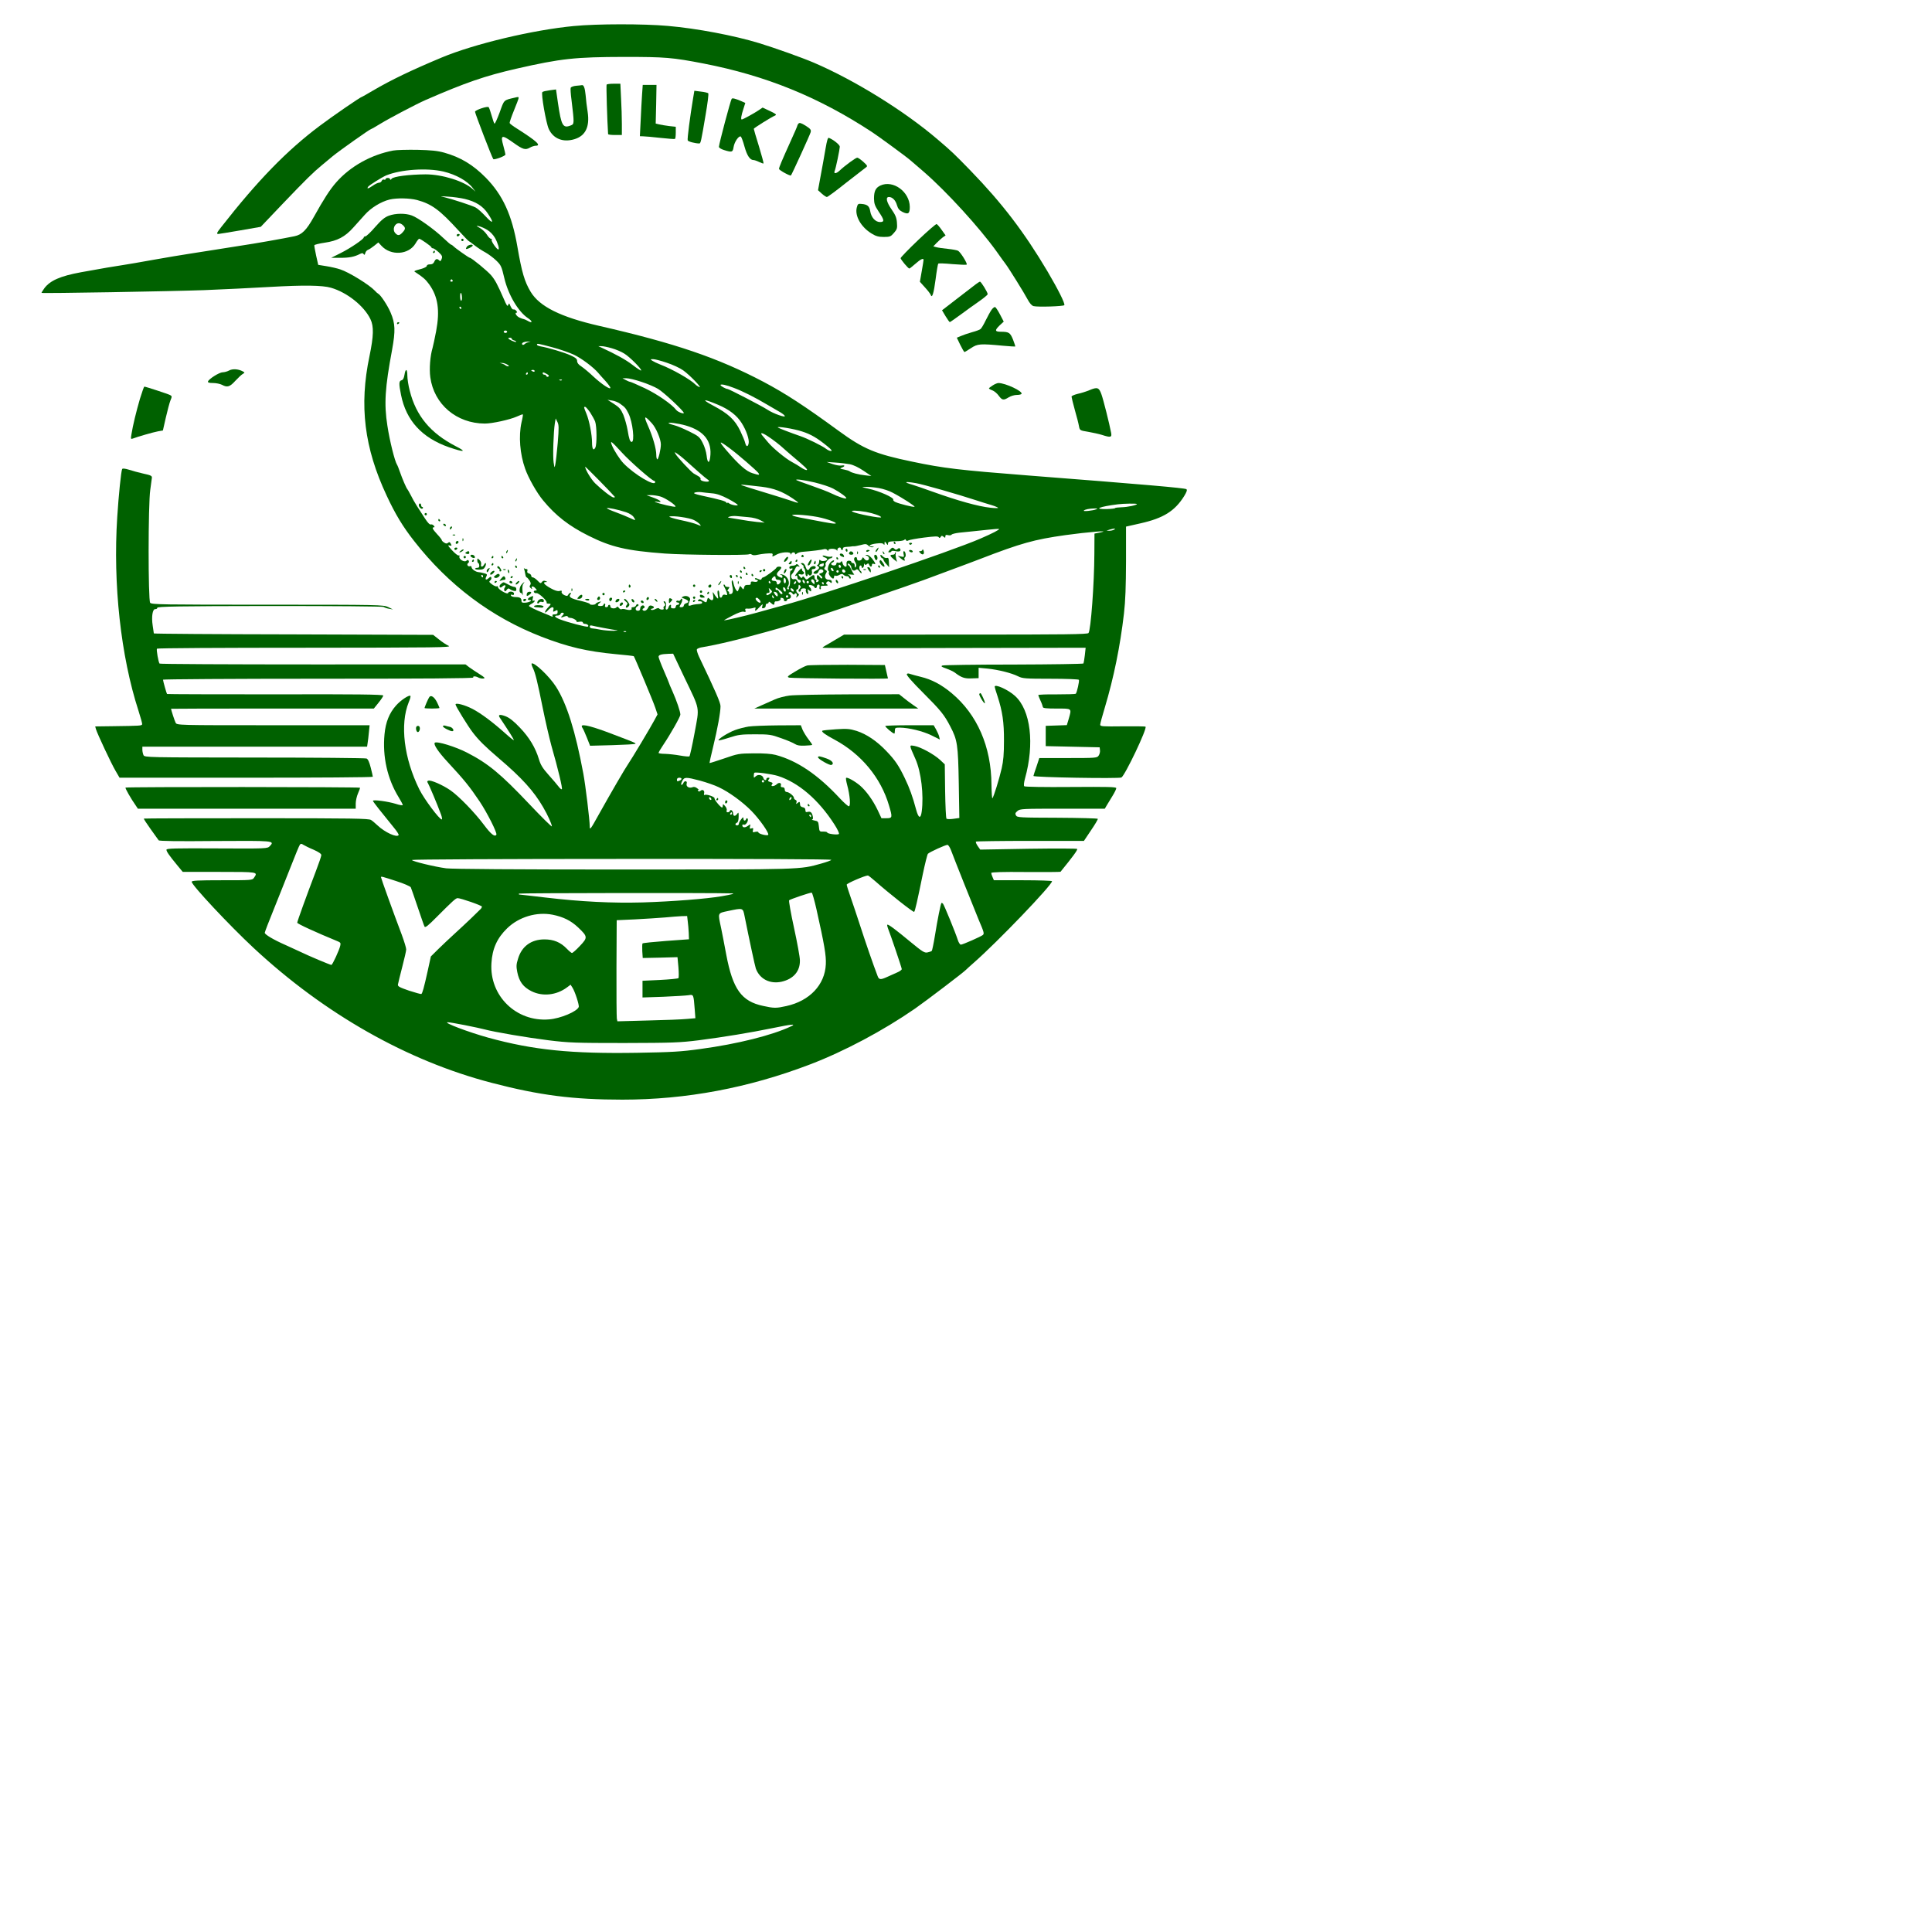 <?xml version="1.0" encoding="UTF-8" standalone="no"?>
<svg
   xmlns:dc="http://purl.org/dc/elements/1.1/"
   xmlns:cc="http://creativecommons.org/ns#"
   xmlns:rdf="http://www.w3.org/1999/02/22-rdf-syntax-ns#"
   xmlns:svg="http://www.w3.org/2000/svg"
   xmlns="http://www.w3.org/2000/svg"
   xmlns:sodipodi="http://sodipodi.sourceforge.net/DTD/sodipodi-0.dtd"
   xmlns:inkscape="http://www.inkscape.org/namespaces/inkscape"
   version="1.0"
   width="1280pt"
   height="1280pt"
   viewBox="0 0 1280 1280"
   preserveAspectRatio="xMidYMid meet"
   id="svg292"
   sodipodi:docname="photo_2024-04-08_16-06-51.svg"
   inkscape:version="1.0.1 (3bc2e813f5, 2020-09-07)">
  <defs
     id="defs296" />
  <sodipodi:namedview
     pagecolor="#ffffff"
     bordercolor="#666666"
     borderopacity="1"
     objecttolerance="10"
     gridtolerance="10"
     guidetolerance="10"
     inkscape:pageopacity="0"
     inkscape:pageshadow="2"
     inkscape:window-width="1920"
     inkscape:window-height="1017"
     id="namedview294"
     showgrid="false"
     inkscape:zoom="0.44121094"
     inkscape:cx="886.72536"
     inkscape:cy="704.1427"
     inkscape:window-x="-8"
     inkscape:window-y="-8"
     inkscape:window-maximized="1"
     inkscape:current-layer="svg292" />
  <g
     transform="matrix(0.076,0,0,-0.079,-83.52,870.751)"
     fill="#000000"
     stroke="none"
     id="g290"
     style="fill:#006100;fill-opacity:1">
    <path
       d="m 6103,10804 c -354,-32 -867,-149 -1153,-264 -266,-107 -441,-188 -599,-277 -51,-29 -95,-53 -97,-53 -11,0 -262,-166 -369,-244 -287,-207 -540,-458 -855,-845 -42,-51 -46,-61 -28,-61 7,0 93,14 191,30 l 179,30 196,198 c 196,197 260,258 337,319 22,17 65,52 95,76 57,45 324,227 334,227 3,0 40,20 82,45 78,46 313,165 394,199 346,145 517,202 790,262 392,86 512,98 940,99 360,0 420,-5 690,-55 546,-102 1002,-280 1470,-575 53,-33 304,-210 334,-236 12,-9 66,-55 121,-100 197,-165 480,-463 631,-665 36,-49 71,-96 78,-104 26,-32 165,-247 192,-297 19,-34 37,-54 53,-58 36,-9 261,-2 268,8 8,13 -51,127 -147,284 -204,330 -392,568 -674,848 -142,140 -159,156 -281,256 -291,240 -724,498 -1080,645 -107,44 -341,124 -480,165 -215,63 -541,123 -795,144 -209,18 -616,18 -817,-1 z"
       id="path2"
       style="fill:#006100;fill-opacity:1" />
    <path
       d="m 6387,10312 c -4,-5 5,-301 13,-414 0,-5 27,-8 60,-8 h 60 v 93 c 0,52 -3,149 -7,215 l -6,122 h -58 c -32,0 -60,-3 -62,-8 z"
       id="path4"
       style="fill:#006100;fill-opacity:1" />
    <path
       d="m 6122,10303 c -24,-2 -45,-10 -48,-17 -3,-7 0,-52 7,-102 25,-200 25,-202 -7,-214 -68,-26 -82,-2 -111,188 l -17,114 -55,-7 c -31,-4 -60,-10 -64,-15 -13,-12 32,-260 56,-310 40,-82 125,-114 224,-85 96,28 134,104 115,227 -7,40 -15,105 -18,143 -6,61 -17,88 -34,83 -3,-1 -24,-3 -48,-5 z"
       id="path6"
       style="fill:#006100;fill-opacity:1" />
    <path
       d="m 6696,10228 c -3,-46 -9,-143 -12,-215 l -7,-133 29,-1 c 16,0 83,-6 149,-13 66,-7 123,-11 128,-9 4,2 7,26 7,53 v 49 l -57,6 c -32,4 -71,10 -88,14 l -30,7 4,162 3,162 h -60 -60 z"
       id="path8"
       style="fill:#006100;fill-opacity:1" />
    <path
       d="m 7141,10198 c -26,-149 -52,-342 -47,-353 4,-10 60,-25 101,-26 12,0 16,16 55,240 17,95 28,177 23,181 -4,4 -33,11 -64,14 l -57,7 z"
       id="path10"
       style="fill:#006100;fill-opacity:1" />
    <path
       d="m 5585,10203 c -97,-22 -90,-15 -130,-123 -21,-54 -41,-97 -45,-95 -4,2 -15,32 -25,67 -10,35 -22,67 -26,71 -9,12 -119,-24 -119,-38 0,-14 149,-387 159,-397 8,-9 106,26 106,38 0,5 -8,38 -18,73 -27,93 -15,96 85,28 87,-60 107,-65 148,-42 14,8 35,14 48,15 53,0 11,38 -161,143 -34,20 -64,42 -65,47 -2,6 15,53 37,105 23,53 41,100 41,105 0,10 -2,11 -35,3 z"
       id="path12"
       style="fill:#006100;fill-opacity:1" />
    <path
       d="m 7477,10193 c -11,-18 -108,-369 -111,-402 0,-8 18,-19 44,-27 70,-21 77,-19 84,25 7,43 46,98 63,88 5,-3 20,-41 32,-84 22,-76 48,-113 78,-113 8,0 30,-7 49,-16 19,-9 37,-15 39,-12 2,2 -16,67 -40,143 -25,77 -45,143 -45,147 0,6 149,96 185,111 17,7 10,13 -44,38 l -64,29 -37,-24 c -37,-24 -135,-76 -145,-76 -10,0 -4,35 14,87 l 17,52 -35,15 c -53,22 -79,28 -84,19 z"
       id="path14"
       style="fill:#006100;fill-opacity:1" />
    <path
       d="m 8061,9987 c -6,-6 -11,-14 -11,-18 0,-4 -25,-60 -56,-125 -78,-166 -104,-225 -104,-238 0,-11 97,-62 104,-55 9,10 167,343 172,363 5,20 -2,28 -44,54 -37,22 -53,27 -61,19 z"
       id="path16"
       style="fill:#006100;fill-opacity:1" />
    <path
       d="m 8296,9778 c -17,-96 -25,-136 -51,-272 l -15,-79 32,-28 c 18,-16 38,-28 45,-29 7,0 82,53 166,118 85,64 163,122 173,129 18,12 16,15 -21,48 -22,19 -46,35 -53,35 -13,0 -108,-67 -152,-107 -30,-28 -56,-31 -45,-5 10,21 44,180 45,204 0,16 -56,59 -95,74 -9,4 -17,-20 -29,-88 z"
       id="path18"
       style="fill:#006100;fill-opacity:1" />
    <path
       d="m 4528,9760 c -193,-35 -375,-132 -499,-268 -54,-59 -108,-140 -193,-287 -66,-114 -105,-151 -170,-164 -89,-18 -346,-62 -481,-81 -71,-11 -175,-26 -230,-35 -55,-8 -147,-22 -205,-31 -58,-8 -197,-31 -310,-50 -113,-20 -232,-39 -265,-44 -66,-9 -187,-29 -370,-61 -181,-32 -270,-70 -320,-135 -15,-20 -25,-37 -24,-38 7,-6 1131,13 1419,23 157,6 416,18 575,27 289,16 455,14 529,-7 141,-39 289,-153 344,-263 31,-61 28,-143 -8,-310 -91,-416 -46,-769 150,-1171 75,-155 141,-260 239,-380 300,-370 675,-640 1111,-803 231,-86 395,-123 648,-146 84,-7 154,-15 156,-17 9,-12 171,-383 187,-431 l 20,-57 -27,-48 c -33,-60 -200,-328 -229,-368 -27,-37 -152,-244 -257,-425 -72,-125 -78,-132 -78,-98 0,51 -37,346 -56,443 -69,356 -144,586 -238,728 -58,88 -195,212 -213,194 -2,-3 2,-18 10,-34 22,-42 41,-117 87,-337 23,-110 57,-251 75,-315 60,-201 99,-360 92,-367 -4,-4 -17,6 -29,22 -13,16 -52,61 -88,99 -51,55 -69,84 -83,130 -30,96 -84,183 -166,265 -53,54 -90,82 -124,95 -49,18 -69,15 -52,-10 79,-114 127,-187 123,-190 -2,-2 -35,23 -73,56 -113,97 -212,168 -287,206 -69,34 -148,54 -148,37 0,-13 109,-183 149,-233 54,-68 106,-117 226,-216 204,-167 307,-277 388,-411 42,-69 76,-143 77,-162 0,-7 -88,76 -195,185 -251,255 -360,342 -544,433 -98,49 -266,99 -282,83 -13,-13 29,-75 111,-160 148,-154 191,-205 280,-332 66,-95 155,-265 146,-279 -13,-22 -47,4 -107,81 -83,107 -221,243 -293,291 -69,46 -173,89 -193,81 -11,-3 -12,-9 -5,-18 9,-12 83,-180 115,-264 9,-24 12,-43 7,-43 -21,0 -153,170 -195,251 -135,262 -171,546 -93,732 12,26 18,50 15,53 -11,11 -85,-36 -126,-81 -58,-63 -90,-138 -100,-240 -19,-188 25,-376 124,-530 19,-30 35,-59 35,-64 0,-5 -28,-1 -62,10 -67,20 -198,37 -198,25 0,-7 71,-93 182,-224 26,-30 45,-58 42,-63 -14,-24 -119,22 -184,81 -19,17 -44,38 -56,45 -17,13 -166,15 -999,15 -538,0 -980,-1 -982,-3 -2,-3 25,-42 59,-88 35,-46 66,-88 70,-94 5,-7 171,-9 491,-6 515,3 523,3 478,-43 -22,-21 -23,-21 -461,-19 -364,2 -440,0 -440,-11 0,-15 21,-45 93,-129 l 49,-57 h 319 c 340,0 337,0 303,-48 -15,-22 -18,-22 -280,-22 -213,0 -264,-3 -264,-13 0,-28 329,-366 540,-555 619,-554 1340,-947 2075,-1131 418,-105 711,-141 1140,-141 556,0 1099,98 1637,296 297,109 638,284 913,467 101,68 429,308 445,326 3,3 34,31 70,61 202,170 680,649 680,682 0,4 -114,8 -253,8 h -254 l -11,25 c -7,14 -12,31 -12,36 0,7 101,10 300,8 165,-1 302,0 304,2 110,130 146,178 146,191 0,5 -190,5 -423,2 l -423,-7 -22,30 c -12,17 -19,33 -15,37 3,3 217,6 473,6 h 468 l 62,89 c 35,49 61,92 59,96 -2,4 -161,8 -353,9 -325,1 -350,2 -360,19 -9,15 -7,22 13,38 22,18 42,19 392,19 h 369 l 17,28 c 9,15 31,50 50,79 18,28 33,57 33,65 0,11 -72,12 -397,10 -229,-2 -400,1 -405,6 -6,6 -3,31 6,64 85,292 50,575 -87,694 -59,52 -177,103 -177,77 0,-5 11,-40 25,-80 43,-128 57,-218 56,-374 0,-112 -5,-167 -20,-231 -21,-88 -69,-238 -81,-251 -3,-4 -7,48 -8,115 -2,318 -124,588 -347,767 -90,72 -174,115 -270,137 -38,9 -80,20 -92,24 -15,6 -25,5 -29,-2 -5,-7 49,-67 138,-152 159,-153 188,-188 241,-286 62,-114 68,-152 74,-476 l 5,-292 -52,-7 c -28,-4 -56,-3 -60,1 -5,5 -10,110 -12,233 l -3,223 -42,38 c -55,48 -168,107 -221,116 -49,8 -50,15 8,-111 49,-107 73,-300 54,-439 -9,-64 -28,-58 -49,17 -30,108 -57,180 -98,262 -53,106 -84,151 -161,228 -84,85 -173,142 -259,169 -61,18 -84,20 -180,14 -60,-4 -114,-9 -119,-12 -12,-8 26,-34 106,-75 232,-120 404,-319 475,-553 31,-100 30,-106 -23,-106 h -43 l -33,68 c -42,84 -99,160 -154,206 -47,38 -113,73 -121,64 -4,-3 1,-30 9,-59 24,-84 32,-179 15,-179 -8,0 -43,30 -79,67 -191,198 -372,316 -560,364 -35,9 -103,14 -190,13 -130,-1 -139,-3 -259,-43 -68,-22 -125,-40 -127,-38 -1,1 13,63 32,137 38,151 64,288 64,339 0,30 -42,123 -187,415 -13,27 -22,55 -19,62 3,7 26,16 53,19 74,11 265,52 408,90 233,60 276,72 485,135 188,57 902,291 1030,337 69,25 186,67 260,93 74,26 178,64 230,83 361,134 473,164 745,201 195,26 406,43 308,23 l -53,-10 -1,-171 c -1,-248 -31,-640 -51,-663 -8,-11 -206,-13 -1070,-13 H 8457 l -74,-42 c -41,-24 -83,-47 -94,-53 -10,-5 -19,-12 -19,-15 0,-3 516,-4 1146,-2 l 1147,2 -7,-62 c -4,-34 -10,-66 -12,-70 -3,-4 -276,-8 -607,-9 -331,0 -611,-4 -622,-8 -16,-6 -10,-11 32,-25 29,-10 62,-25 75,-34 57,-42 85,-52 147,-49 l 61,2 v 43 44 l 78,-7 c 92,-9 210,-37 267,-65 38,-18 62,-20 283,-20 132,0 243,-4 246,-9 6,-9 -17,-107 -27,-117 -3,-3 -78,-5 -166,-5 -89,1 -161,-2 -161,-6 1,-4 9,-26 20,-48 11,-22 19,-46 20,-52 0,-10 31,-13 120,-13 137,0 132,4 105,-88 l -16,-51 -92,-3 -92,-3 v -85 -85 l 235,-5 235,-5 3,-25 c 2,-14 -4,-34 -12,-45 -13,-19 -26,-20 -266,-20 h -251 l -24,-70 c -14,-38 -26,-74 -27,-80 -3,-12 746,-24 767,-13 32,19 226,410 210,426 -2,3 -93,4 -200,3 -176,-2 -195,-1 -195,14 0,9 18,74 40,143 78,251 134,514 167,789 13,108 17,226 18,438 v 291 l 124,27 c 201,43 301,103 383,229 23,37 28,52 19,58 -17,10 -377,40 -1381,115 -598,45 -733,60 -1010,116 -320,64 -422,105 -640,258 -300,211 -465,314 -655,411 -397,201 -771,324 -1435,470 -334,74 -517,161 -595,285 -53,85 -77,162 -116,380 -48,267 -128,433 -276,578 -111,108 -220,171 -361,209 -59,16 -114,21 -237,24 -88,1 -181,-1 -207,-6 z m 435,-176 c 113,-26 213,-80 259,-141 l 22,-28 -25,22 c -75,66 -265,123 -410,123 -145,-1 -282,-18 -296,-37 -7,-9 -13,-11 -13,-5 0,7 -9,12 -20,12 -11,0 -20,-4 -20,-10 0,-5 -6,-7 -14,-4 -7,3 -16,-2 -19,-10 -4,-9 -14,-16 -24,-16 -10,0 -36,-12 -56,-26 -38,-25 -53,-28 -39,-8 9,13 119,79 157,95 128,50 353,65 498,33 z m 187,-230 c 95,-22 158,-59 202,-123 56,-80 46,-92 -19,-24 -32,33 -71,67 -88,75 -33,17 -202,70 -275,87 -39,8 -34,9 35,4 44,-2 109,-11 145,-19 z m -416,-9 c 129,-34 197,-82 364,-258 46,-48 85,-87 88,-87 2,0 25,-16 51,-36 25,-19 68,-46 94,-59 26,-14 68,-44 93,-67 43,-40 47,-49 71,-147 34,-140 122,-284 208,-338 42,-27 38,-46 -5,-21 -13,7 -27,13 -33,14 -5,0 -22,6 -36,12 -27,11 -47,42 -27,42 7,0 6,5 -2,15 -7,9 -18,14 -25,12 -6,-3 -17,9 -25,26 -12,28 -14,29 -21,11 -6,-15 -13,-5 -38,51 -58,127 -76,159 -111,199 -33,37 -171,146 -185,146 -8,0 -126,80 -143,97 -7,7 -16,13 -20,13 -4,0 -34,25 -67,55 -78,72 -223,172 -276,190 -55,20 -143,19 -201,-2 -36,-13 -64,-35 -119,-95 -38,-43 -77,-78 -85,-78 -8,0 -14,-4 -14,-9 0,-14 -114,-89 -201,-131 l -83,-40 h 81 c 77,0 121,8 171,33 18,8 25,8 31,-2 6,-9 10,-7 14,8 3,12 13,24 24,28 10,3 34,19 54,34 l 36,28 28,-29 c 82,-85 237,-75 296,20 13,22 28,40 32,40 12,0 107,-64 107,-72 0,-5 6,-8 13,-8 7,0 29,-15 49,-32 31,-28 35,-36 27,-57 -7,-19 -12,-22 -21,-13 -18,18 -32,14 -43,-10 -7,-16 -18,-23 -37,-23 -16,1 -28,-5 -28,-12 0,-7 -19,-17 -42,-24 -76,-20 -75,-20 -54,-32 63,-40 84,-57 116,-99 77,-103 95,-218 61,-393 -12,-60 -26,-123 -31,-140 -21,-67 -30,-175 -20,-246 32,-228 229,-388 475,-389 66,0 220,33 280,59 27,12 50,20 52,18 2,-2 -3,-33 -12,-68 -26,-114 -14,-264 32,-388 28,-77 102,-203 157,-266 110,-128 225,-214 396,-296 197,-95 330,-125 665,-149 170,-12 717,-16 734,-6 6,4 17,3 24,-3 8,-6 27,-7 52,-1 38,8 95,13 122,11 7,-1 10,-8 6,-17 -4,-12 2,-11 31,5 41,24 125,29 127,9 0,-10 2,-10 6,0 6,15 33,16 33,1 0,-8 5,-8 15,1 8,7 34,14 57,15 70,5 162,16 182,22 10,3 22,-1 27,-8 6,-10 9,-11 9,-1 0,7 14,12 34,12 19,0 37,-6 39,-12 3,-8 6,-6 6,5 1,18 31,25 31,7 0,-5 4,-10 10,-10 5,0 9,6 7,13 -1,7 11,12 33,13 19,1 40,2 45,4 6,1 14,2 19,1 5,-1 31,4 57,10 43,11 51,11 68,-5 11,-10 28,-16 38,-13 14,4 14,5 -4,6 -44,2 -22,18 34,25 41,5 59,3 65,-6 5,-9 8,-7 8,7 1,20 1,20 15,1 13,-17 15,-18 15,-3 0,17 7,19 93,21 23,1 46,6 50,11 6,7 10,6 13,-2 4,-8 11,-9 22,-3 9,5 71,16 137,24 91,11 122,12 127,3 6,-9 10,-8 17,2 8,12 12,12 25,2 13,-11 16,-11 16,3 0,12 6,15 24,10 13,-3 27,-1 30,4 3,6 34,13 69,17 34,3 80,8 102,10 22,2 85,8 139,14 55,6 101,9 104,7 5,-6 -55,-36 -163,-81 -260,-108 -1375,-471 -1720,-560 -49,-13 -151,-40 -225,-60 -109,-29 -268,-65 -289,-65 -3,0 30,18 72,39 50,25 85,37 99,33 17,-4 20,-2 15,12 -5,13 -1,16 21,14 15,-1 37,2 49,6 18,6 22,4 17,-8 -9,-25 4,-19 37,16 27,27 30,28 24,9 -6,-19 -4,-22 12,-19 10,2 17,11 17,21 -1,9 4,17 12,17 8,0 14,5 14,12 0,6 7,4 18,-5 23,-21 32,-21 32,-2 0,9 6,15 13,14 20,-3 47,12 41,23 -4,6 2,8 12,6 11,-2 18,-10 17,-16 -2,-7 4,-12 12,-12 8,0 15,5 15,10 0,6 6,10 14,10 21,0 28,28 9,38 -12,7 -13,11 -3,17 8,5 18,1 26,-9 8,-11 14,-13 19,-6 10,16 25,2 18,-17 -6,-15 -5,-16 9,-3 15,13 15,17 2,26 -16,13 -19,34 -4,34 6,0 10,10 10,22 0,17 3,19 12,10 9,-9 9,-15 0,-24 -15,-15 -16,-28 -2,-28 6,0 10,6 10,14 0,8 10,14 25,14 13,0 22,-4 20,-8 -7,-11 5,-40 15,-40 5,0 6,10 2,23 -5,20 -4,21 11,8 15,-12 17,-11 17,2 0,9 -4,19 -10,22 -5,3 -10,11 -10,16 0,12 43,1 48,-12 6,-15 22,-10 22,6 0,8 6,15 14,15 9,0 12,-7 9,-20 -3,-11 0,-20 6,-20 5,0 8,7 5,15 -5,12 2,15 32,15 29,0 35,3 24,10 -12,7 -12,12 -3,21 9,9 16,9 28,-1 12,-10 15,-10 15,4 0,10 -9,16 -25,16 -31,0 -43,25 -26,53 11,17 10,22 -4,29 -12,7 -13,13 -5,23 7,8 9,19 5,24 -6,11 29,51 44,51 6,0 13,4 16,10 3,6 -1,7 -9,4 -9,-3 -29,-1 -46,4 -16,6 -30,7 -30,3 0,-5 9,-11 20,-14 11,-3 20,-10 20,-15 0,-14 -47,-21 -59,-9 -8,8 -11,5 -11,-10 0,-12 -6,-24 -12,-27 -10,-5 -10,-7 0,-12 19,-9 14,-23 -13,-36 -30,-13 -33,-28 -6,-28 11,0 23,9 26,21 4,11 14,19 23,17 25,-5 25,-25 0,-32 -22,-6 -23,-7 -4,-21 11,-8 16,-18 12,-22 -4,-5 -13,0 -20,10 -17,22 -26,22 -26,-3 0,-11 5,-20 11,-20 5,0 7,-4 4,-10 -3,-5 -11,-10 -16,-10 -6,0 -7,5 -4,10 3,6 1,10 -4,10 -6,0 -11,9 -11,20 0,26 -11,25 -44,-1 -26,-21 -28,-21 -42,-3 -11,14 -17,15 -20,7 -4,-10 -9,-10 -20,1 -20,20 -18,28 5,21 11,-3 23,0 27,7 4,6 2,14 -4,16 -7,2 -12,11 -12,20 0,13 -8,8 -30,-15 -30,-32 -39,-50 -20,-38 6,3 10,-3 10,-14 0,-12 7,-21 15,-21 17,0 20,-16 6,-25 -6,-3 -15,4 -21,15 -7,14 -17,19 -29,15 -23,-7 -35,29 -16,45 7,6 18,24 25,40 8,20 17,27 28,22 14,-5 15,-4 2,10 -9,10 -17,12 -21,6 -4,-6 -18,-10 -33,-10 -16,0 -26,-6 -26,-15 0,-10 6,-13 16,-9 10,4 14,2 11,-6 -2,-7 -9,-12 -14,-11 -6,1 -9,-25 -7,-62 2,-36 -1,-67 -7,-70 -5,-4 -7,-11 -4,-16 4,-5 1,-9 -4,-9 -14,0 -14,6 0,32 15,27 -5,72 -38,87 -14,6 -28,9 -31,6 -3,-3 0,-5 6,-5 7,0 12,-6 12,-14 0,-11 -5,-12 -25,-3 -30,14 -31,28 -5,52 11,10 20,22 20,27 0,11 -37,11 -42,0 -4,-13 -103,-82 -116,-82 -6,0 -12,-6 -14,-12 -4,-10 -10,-10 -31,-1 -16,8 -27,9 -27,3 0,-6 7,-10 16,-10 8,0 12,-5 8,-11 -3,-6 -19,-9 -34,-5 -22,4 -27,1 -26,-12 1,-12 -6,-17 -26,-15 -19,1 -28,-4 -32,-20 -6,-21 -7,-21 -21,-3 -14,18 -15,18 -25,-9 -10,-27 -11,-27 -25,-9 -8,10 -17,34 -21,51 -3,18 -10,31 -14,28 -4,-3 -3,-23 2,-45 12,-45 6,-70 -17,-70 -9,0 -14,4 -11,9 4,5 0,11 -6,14 -10,3 -10,7 1,20 12,15 11,17 -8,17 -11,0 -21,5 -21,10 0,6 -5,10 -10,10 -6,0 -4,-10 4,-22 8,-13 17,-34 21,-46 6,-21 4,-23 -13,-18 -13,4 -22,1 -26,-9 -9,-26 -26,-17 -26,15 0,17 -5,30 -10,30 -7,0 -8,-14 -4,-37 6,-33 5,-36 -8,-23 -8,8 -20,24 -26,35 -11,17 -12,15 -6,-17 7,-40 -9,-51 -34,-26 -10,10 -14,8 -18,-10 -7,-26 -8,-26 -40,-6 -19,13 -28,14 -37,5 -8,-8 -6,-11 11,-11 12,0 22,-4 22,-10 0,-10 -5,-12 -50,-15 -14,-1 -36,-5 -49,-10 -25,-8 -26,0 -7,45 9,22 -27,42 -56,31 -22,-9 -22,-10 10,-21 36,-14 42,-29 12,-37 -11,-3 -20,-12 -20,-19 0,-8 -9,-14 -21,-14 -20,0 -20,1 -3,30 17,28 12,59 -5,31 -5,-7 -13,-11 -19,-7 -6,3 -13,2 -17,-4 -3,-5 1,-10 9,-10 9,0 16,-4 16,-10 0,-5 -7,-10 -15,-10 -8,0 -15,-7 -15,-15 0,-8 -7,-15 -15,-15 -24,0 -30,4 -27,18 5,21 -15,13 -21,-8 -3,-11 -11,-20 -17,-20 -8,0 -10,8 -7,21 7,25 -1,49 -15,49 -6,0 -5,-7 3,-16 10,-13 10,-17 0,-24 -8,-4 -10,-13 -7,-19 4,-7 -1,-11 -13,-11 -11,0 -22,4 -26,9 -3,6 -16,4 -32,-4 -15,-8 -31,-11 -37,-7 -7,4 -4,8 7,10 23,5 22,18 -4,25 -15,4 -23,-1 -31,-19 -6,-13 -19,-24 -30,-24 -20,0 -25,16 -6,22 6,2 8,9 4,16 -10,16 -36,3 -36,-19 0,-12 -7,-19 -20,-19 -24,0 -27,25 -4,38 11,6 13,11 5,16 -6,4 -14,0 -17,-8 -3,-9 -15,-16 -26,-16 -10,0 -17,-4 -14,-9 9,-14 -16,-19 -48,-10 -16,5 -33,6 -39,2 -5,-3 -16,2 -23,11 -8,11 -14,13 -19,7 -10,-17 -55,-13 -55,4 0,8 -4,15 -10,15 -5,0 -10,-4 -10,-10 0,-5 -7,-10 -16,-10 -10,0 -14,6 -10,15 3,8 1,15 -4,15 -6,0 -10,-4 -10,-10 0,-5 -11,-10 -25,-10 -29,0 -32,8 -7,27 15,13 15,13 -8,7 -14,-4 -26,-11 -28,-15 -4,-11 -52,-12 -52,-1 0,4 -35,15 -78,25 -86,19 -108,32 -91,54 8,9 8,13 1,13 -6,0 -15,-7 -19,-15 -7,-13 -13,-13 -36,-3 -16,8 -25,19 -22,27 4,10 -1,12 -19,7 -16,-4 -41,4 -77,23 -56,30 -73,51 -42,52 16,0 16,1 -2,8 -14,6 -24,3 -32,-8 -10,-14 -14,-12 -38,12 -15,15 -34,27 -41,27 -8,0 -14,6 -14,14 0,7 -9,16 -20,19 -13,3 -18,10 -14,21 4,10 1,16 -9,16 -8,0 -17,3 -20,8 -2,4 -2,0 1,-8 3,-8 7,-27 10,-42 2,-16 8,-28 12,-28 4,0 15,-12 25,-26 12,-18 13,-29 6,-38 -8,-10 -7,-17 6,-27 9,-8 14,-9 10,-2 -13,21 10,23 28,3 17,-19 17,-20 1,-20 -10,0 -16,-6 -13,-12 2,-7 12,-12 22,-10 19,4 97,-66 89,-80 -3,-4 4,-8 15,-8 27,0 26,-4 -4,-34 -14,-14 -25,-31 -25,-38 0,-7 11,0 25,15 31,33 56,36 48,6 -5,-19 -4,-20 16,-10 18,10 21,9 21,-9 0,-15 -7,-20 -26,-20 -17,0 -23,-4 -18,-12 5,-8 2,-9 -12,-4 -10,5 -39,16 -64,26 -73,28 -130,55 -130,61 0,3 11,12 25,19 14,7 25,17 25,22 0,5 -5,6 -11,2 -8,-5 -10,1 -6,19 7,24 6,24 -18,14 -29,-14 -33,-27 -8,-27 31,0 -1,-19 -37,-22 -27,-2 -35,1 -35,14 0,25 -13,33 -53,33 -19,0 -37,6 -39,13 -3,7 1,10 11,6 11,-4 16,-1 16,10 0,19 -46,23 -52,5 -5,-16 -88,31 -88,49 0,7 -5,10 -10,7 -6,-3 -24,4 -41,16 -27,19 -29,24 -17,33 8,6 13,17 10,24 -3,10 -8,9 -23,-4 -23,-21 -35,-13 -20,14 9,17 6,21 -22,27 -18,5 -39,9 -47,9 -25,2 -60,26 -60,41 0,8 -6,12 -14,9 -18,-7 -32,16 -16,26 7,4 9,13 5,19 -5,9 -10,9 -21,0 -18,-15 -68,15 -60,36 3,8 0,12 -7,9 -7,-2 -32,17 -57,43 -36,37 -40,45 -23,41 20,-5 21,-4 12,14 -8,15 -14,17 -24,8 -10,-8 -19,-8 -34,2 -12,7 -21,16 -21,21 0,4 -18,27 -40,49 -41,43 -48,58 -29,58 8,0 8,4 -1,14 -6,8 -18,12 -25,10 -9,-4 -27,14 -50,48 -19,29 -51,76 -70,104 -19,28 -44,71 -56,95 -13,24 -26,46 -29,49 -8,7 -43,84 -65,145 -10,28 -21,55 -25,60 -20,30 -64,200 -84,327 -30,184 -21,317 41,637 30,159 28,220 -13,312 -26,60 -88,149 -108,158 -5,2 -19,14 -30,26 -48,49 -226,155 -301,178 -27,9 -82,21 -121,27 l -71,11 -18,77 c -9,42 -17,81 -16,87 0,5 41,15 91,22 109,15 177,49 249,127 26,28 71,76 100,107 53,58 141,110 217,128 62,14 174,12 238,-4 z m -122,-212 c 23,-21 23,-32 -4,-60 -25,-27 -41,-29 -62,-7 -30,29 -9,84 31,84 9,0 25,-7 35,-17 z m 735,-39 c 25,-14 52,-42 67,-67 26,-45 41,-97 29,-97 -14,0 -64,70 -58,80 3,6 0,10 -7,10 -7,0 -23,16 -35,35 -13,19 -40,44 -60,55 -36,20 -37,21 -8,15 17,-4 49,-17 72,-31 z m -302,-424 c 3,-5 -1,-10 -10,-10 -9,0 -13,5 -10,10 3,6 8,10 10,10 2,0 7,-4 10,-10 z m 81,-141 c 1,-16 -2,-29 -7,-29 -5,0 -9,17 -9,37 0,42 14,36 16,-8 z m -6,-89 c 0,-5 -2,-10 -4,-10 -3,0 -8,5 -11,10 -3,6 -1,10 4,10 6,0 11,-4 11,-10 z m 400,-200 c 0,-5 -7,-10 -15,-10 -8,0 -15,5 -15,10 0,6 7,10 15,10 8,0 15,-4 15,-10 z m 40,-59 c 0,-5 10,-11 22,-14 12,-4 19,-9 16,-12 -6,-6 -68,21 -68,30 0,3 7,5 15,5 8,0 15,-4 15,-9 z m 145,-28 c -11,-3 -24,-9 -29,-14 -13,-12 -26,-12 -26,0 0,11 24,19 55,19 h 20 z m 208,-43 c 64,-16 150,-45 190,-63 67,-31 168,-104 210,-151 10,-12 38,-42 63,-68 24,-26 44,-52 44,-58 0,-19 -76,30 -149,95 -37,34 -84,71 -104,84 -25,15 -37,30 -37,45 0,18 -12,28 -57,48 -57,25 -198,65 -260,75 -18,3 -33,9 -33,14 0,13 2,12 133,-21 z m 518,-8 c 37,-10 86,-30 110,-45 47,-27 156,-133 147,-142 -3,-3 -36,18 -74,46 -58,44 -148,91 -274,147 l -25,11 h 25 c 14,1 55,-7 91,-17 z m 481,-122 c 51,-16 116,-45 143,-64 58,-40 169,-151 140,-140 -11,5 -26,14 -33,21 -43,42 -199,128 -307,168 -27,10 -59,25 -70,32 -18,12 -18,13 8,13 15,0 68,-13 119,-30 z m -1392,-15 c 16,-9 19,-14 10,-15 -9,0 -20,4 -25,9 -6,5 -19,11 -30,14 l -20,5 h 20 c 11,1 31,-5 45,-13 z m 240,-55 c 0,-5 -7,-7 -15,-4 -8,4 -15,8 -15,10 0,2 7,4 15,4 8,0 15,-4 15,-10 z m -60,-20 c 0,-5 -5,-10 -11,-10 -5,0 -7,5 -4,10 3,6 8,10 11,10 2,0 4,-4 4,-10 z m 165,-4 c 19,-10 23,-16 14,-22 -7,-4 -15,-2 -17,4 -2,7 -10,12 -18,12 -8,0 -14,5 -14,10 0,13 3,13 35,-4 z m 825,-66 c 52,-16 118,-43 145,-59 51,-29 225,-186 225,-202 0,-11 -52,8 -65,24 -39,49 -167,134 -274,183 -66,30 -124,54 -129,54 -5,0 -23,7 -38,15 l -29,15 h 35 c 20,0 78,-13 130,-30 z m -693,14 c -3,-3 -12,-4 -19,-1 -8,3 -5,6 6,6 11,1 17,-2 13,-5 z m 1500,-65 c 75,-27 183,-79 291,-141 51,-29 104,-59 116,-65 13,-7 29,-19 35,-27 18,-22 -99,17 -151,51 -46,29 -334,173 -347,173 -14,0 -61,25 -61,33 0,11 51,1 117,-24 z m -992,-133 c 43,-29 50,-38 73,-82 37,-72 56,-241 27,-238 -14,2 -22,23 -35,99 -7,39 -24,96 -37,128 -22,48 -35,63 -82,92 l -56,34 40,-6 c 22,-3 54,-15 70,-27 z m 855,-9 c 96,-39 163,-89 204,-152 41,-61 69,-141 61,-172 -7,-31 -21,-29 -30,5 -3,15 -23,60 -43,101 -47,93 -103,144 -237,212 -109,56 -85,59 45,6 z m -1117,-63 c 17,-25 37,-60 44,-77 15,-40 16,-192 2,-218 -16,-31 -29,-13 -29,41 0,66 -24,185 -49,243 -24,56 -24,57 -11,57 6,0 25,-21 43,-46 z m 538,-91 c 37,-38 79,-134 79,-178 0,-40 -21,-125 -31,-125 -5,0 -9,17 -9,38 0,51 -30,152 -73,245 -39,84 -31,89 34,20 z m -820,-165 c -7,-80 -17,-161 -21,-180 -7,-33 -7,-33 -15,17 -8,49 -1,257 11,329 l 7,39 15,-29 c 13,-25 14,-47 3,-176 z m 1119,145 c 159,-45 228,-133 210,-266 -8,-57 -24,-49 -31,14 -4,33 -18,77 -35,108 -26,49 -35,56 -119,96 -49,23 -106,46 -125,50 -19,4 -42,12 -50,17 -22,13 82,0 150,-19 z m 1010,-49 c 79,-24 136,-57 221,-124 37,-29 45,-40 31,-40 -11,0 -30,9 -43,19 -28,22 -165,87 -224,106 -79,26 -190,67 -195,72 -12,13 142,-11 210,-33 z m -297,-41 c 42,-26 109,-76 136,-101 7,-7 44,-37 80,-67 112,-90 137,-114 121,-115 -9,0 -31,10 -50,23 -19,13 -55,33 -78,45 -53,27 -166,116 -207,164 -16,19 -39,44 -49,56 -26,30 -5,28 47,-5 z M 6520,7227 c 72,-76 263,-237 281,-237 5,0 9,-5 9,-11 0,-40 -182,64 -276,158 -32,32 -82,107 -100,149 -20,48 -7,39 86,-59 z m 941,35 c 72,-51 225,-179 248,-205 16,-21 8,-21 -51,-3 -53,15 -119,71 -226,191 -74,83 -67,86 29,17 z m -402,-87 c 102,-89 192,-164 207,-173 27,-15 11,-24 -29,-17 -22,4 -34,12 -31,19 3,7 -6,18 -18,24 -13,7 -32,18 -43,24 -26,17 -143,138 -157,163 -11,19 -10,19 17,1 15,-10 39,-28 54,-41 z m 1448,-46 c 32,-6 77,-27 120,-55 l 68,-44 -55,6 c -57,6 -118,21 -135,34 -5,4 -28,11 -50,15 -36,6 -38,8 -17,16 30,11 28,23 -3,17 -14,-3 -49,3 -77,12 l -53,18 75,-5 c 41,-2 98,-9 127,-14 z M 6459,6855 c 2,-3 -3,-5 -11,-5 -16,0 -99,61 -161,119 -34,32 -87,116 -87,139 0,6 219,-208 259,-253 z m 1742,121 c 59,-14 131,-36 160,-51 61,-31 123,-75 115,-82 -6,-7 -69,13 -131,42 -27,13 -106,42 -175,65 -69,23 -127,44 -129,46 -12,11 66,1 160,-20 z m 884,-6 c 58,-9 364,-93 525,-144 41,-13 101,-31 133,-40 31,-9 57,-20 57,-23 0,-3 -30,-3 -66,1 -108,11 -286,59 -509,136 -66,23 -142,48 -169,56 -87,24 -73,31 29,14 z m -1346,-30 c 107,-13 179,-39 272,-99 66,-44 64,-45 -36,-12 -33,11 -132,40 -220,66 -88,25 -171,51 -185,56 -27,10 -12,9 169,-11 z m 1020,-11 c 38,-6 91,-23 120,-38 93,-47 202,-116 192,-119 -13,-4 -133,25 -167,40 -13,6 -21,15 -18,19 10,17 -123,74 -221,94 -60,13 -60,13 -17,14 24,1 74,-4 111,-10 z m -1454,-44 c 43,-3 83,-17 143,-47 45,-23 82,-46 82,-51 0,-10 -60,1 -77,15 -7,6 -13,7 -13,2 0,-5 -4,-3 -8,3 -8,13 -55,25 -217,59 -59,13 -75,19 -60,25 11,4 36,6 55,4 19,-3 62,-7 95,-10 z m -452,-26 c 42,-10 144,-76 134,-86 -6,-6 -142,24 -172,38 -15,7 -11,7 15,3 51,-9 26,14 -42,37 l -53,18 38,1 c 21,0 57,-5 80,-11 z m 4157,-64 c 0,-9 -81,-26 -135,-27 -30,-1 -55,-4 -55,-7 0,-3 -32,-7 -70,-8 -125,-3 -71,20 95,40 46,6 165,8 165,2 z m -4452,-69 c 30,-10 57,-27 66,-42 20,-29 18,-29 -36,-5 -24,11 -78,32 -120,47 -43,15 -78,30 -78,34 0,8 101,-12 168,-34 z m 4097,25 c -29,-12 -118,-20 -108,-11 10,10 46,17 93,18 27,1 30,-1 15,-7 z m -2006,-22 c 65,-12 131,-34 131,-45 0,-11 -220,30 -250,47 -22,12 40,11 119,-2 z m -387,-50 c 84,-20 149,-48 113,-48 -11,-1 -56,6 -100,14 -44,8 -120,22 -170,31 -49,8 -94,19 -99,24 -15,15 172,0 256,-21 z m -1112,-19 c 20,-10 43,-26 50,-35 13,-16 12,-16 -22,-2 -20,9 -87,26 -148,38 -61,13 -104,26 -95,29 29,10 176,-10 215,-30 z m 473,25 c 40,-3 84,-14 105,-26 l 37,-20 -70,6 c -38,4 -106,13 -150,21 -44,7 -87,14 -95,15 -8,0 -4,5 10,9 14,4 41,6 60,4 19,-2 66,-6 103,-9 z m 3187,-105 c -8,-5 -26,-9 -40,-9 l -25,1 25,8 c 14,4 32,8 40,9 13,1 13,0 0,-9 z M 8280,6285 c 0,-8 -9,-15 -20,-15 -25,0 -26,17 -2,23 9,3 18,5 20,6 1,0 2,-6 2,-14 z m -2970,-95 c 0,-5 -2,-10 -4,-10 -3,0 -8,5 -11,10 -3,6 -1,10 4,10 6,0 11,-4 11,-10 z m 2550,-15 c 0,-8 8,-15 18,-15 26,0 34,-11 21,-27 -15,-17 -29,-17 -29,2 0,8 -8,15 -18,15 -26,0 -33,10 -19,26 16,18 27,17 27,-1 z m 90,-26 c 0,-10 -4,-19 -10,-19 -5,0 -10,12 -10,26 0,14 4,23 10,19 6,-3 10,-15 10,-26 z m 250,-18 c 0,-11 -5,-9 -19,5 -12,12 -14,21 -7,26 12,8 26,-9 26,-31 z m -86,14 c 3,-8 1,-15 -3,-15 -5,0 -11,7 -15,15 -3,8 -1,15 3,15 5,0 11,-7 15,-15 z m -299,-5 c 3,-5 1,-10 -4,-10 -6,0 -11,5 -11,10 0,6 2,10 4,10 3,0 8,-4 11,-10 z m 217,-12 c -7,-7 -12,-8 -12,-2 0,14 12,26 19,19 2,-3 -1,-11 -7,-17 z m 118,12 c 0,-5 -4,-10 -10,-10 -5,0 -10,5 -10,10 0,6 5,10 10,10 6,0 10,-4 10,-10 z m 130,-10 c 0,-5 -2,-10 -4,-10 -3,0 -8,5 -11,10 -3,6 -1,10 4,10 6,0 11,-4 11,-10 z m -360,-82 c 0,-16 -19,-8 -30,12 -6,11 -15,18 -21,15 -5,-4 -9,1 -9,10 0,13 5,12 30,-7 17,-12 30,-25 30,-30 z m 28,29 c 5,-24 -15,-21 -21,4 -3,13 -1,19 6,16 7,-2 13,-11 15,-20 z m -133,-32 c -24,-17 -35,-19 -35,-5 0,6 7,10 16,10 11,0 14,6 9,23 -7,21 -6,21 11,5 17,-17 17,-18 -1,-33 z m 203,26 c 3,-8 -1,-12 -9,-9 -7,2 -15,10 -17,17 -3,8 1,12 9,9 7,-2 15,-10 17,-17 z m -140,-34 c 5,-23 -10,-21 -26,4 -12,18 -11,20 5,17 10,-2 19,-11 21,-21 z m -34,-23 c 3,-8 2,-12 -4,-9 -6,3 -10,10 -10,16 0,14 7,11 14,-7 z m 126,6 c 0,-5 -4,-10 -10,-10 -5,0 -10,5 -10,10 0,6 5,10 10,10 6,0 10,-4 10,-10 z m -253,-25 c 23,-24 11,-39 -15,-17 -12,10 -19,22 -15,26 9,9 13,8 30,-9 z M 6005,5863 c -22,-21 -19,-24 12,-12 19,7 29,7 31,0 2,-6 13,-11 25,-11 23,-1 60,-23 52,-32 -3,-2 9,-3 25,0 18,3 30,0 30,-7 0,-6 9,-11 19,-11 21,0 37,-16 24,-23 -10,-6 -172,35 -240,60 -51,19 -60,33 -21,33 10,0 21,6 24,14 3,8 12,12 20,9 11,-4 11,-7 -1,-20 z m 355,-107 c 47,-9 99,-17 115,-19 17,-2 3,-4 -30,-5 -33,0 -82,4 -110,9 -27,6 -60,10 -72,11 -13,0 -23,6 -23,15 0,9 7,12 18,9 9,-2 55,-12 102,-20 z m 197,-32 c -3,-3 -12,-4 -19,-1 -8,3 -5,6 6,6 11,1 17,-2 13,-5 z m 507,-381 c 141,-283 133,-242 90,-467 -20,-105 -41,-194 -45,-197 -5,-3 -42,0 -82,7 -39,7 -98,13 -129,14 -32,0 -58,4 -58,8 0,5 17,33 38,63 68,97 152,241 152,258 0,25 -32,116 -69,196 -17,36 -31,68 -31,71 0,2 -20,49 -45,104 -25,55 -45,107 -45,114 0,16 23,23 86,25 l 41,1 z m 816,-828 c 179,-55 353,-198 491,-404 28,-41 46,-78 41,-83 -10,-10 -102,1 -102,13 0,4 -14,7 -30,7 -38,-1 -38,-1 -43,47 -4,36 -7,41 -38,46 -19,4 -28,7 -21,8 8,1 10,10 6,29 -8,32 -20,41 -45,35 -14,-4 -19,0 -19,15 0,14 -8,22 -22,24 -13,2 -23,10 -24,18 -2,30 -4,32 -21,19 -15,-12 -16,-12 -11,3 4,10 1,19 -8,22 -8,3 -14,10 -14,17 0,16 -42,48 -62,49 -11,0 -18,8 -18,20 0,13 -7,20 -20,20 -12,0 -17,5 -14,14 8,22 -15,30 -35,12 -23,-21 -59,-22 -42,-2 9,11 6,15 -15,20 -21,6 -24,9 -14,21 10,12 9,15 -4,15 -9,0 -16,-4 -16,-10 0,-18 -22,-11 -27,9 -6,25 -47,32 -67,12 -15,-14 -16,-13 -16,5 0,11 2,23 5,25 8,9 149,-10 205,-26 z m -840,-24 c 0,-5 -7,-12 -16,-15 -22,-9 -24,-8 -24,9 0,8 9,15 20,15 11,0 20,-4 20,-9 z m 163,-16 c 53,-14 126,-38 160,-54 90,-40 211,-125 288,-201 70,-69 154,-184 145,-199 -7,-11 -86,8 -86,21 0,6 -11,7 -26,4 -23,-6 -26,-4 -21,14 4,17 2,20 -13,15 -15,-5 -17,-2 -13,16 6,21 5,21 -20,4 -26,-17 -47,-14 -47,7 0,5 7,7 15,4 17,-6 44,39 30,52 -4,4 -10,1 -12,-5 -7,-19 -23,-16 -23,5 -1,14 -4,13 -20,-7 -11,-13 -20,-29 -20,-37 0,-8 -7,-14 -15,-14 -19,0 -20,16 -1,23 8,3 14,22 14,49 1,37 -1,41 -12,26 -17,-24 -36,-23 -36,1 0,23 -22,40 -28,23 -2,-7 -11,-12 -19,-12 -10,0 -13,6 -9,16 3,8 -3,25 -14,36 -17,19 -20,19 -20,5 0,-9 -3,-17 -6,-17 -13,0 -69,65 -66,77 3,13 -73,38 -87,28 -5,-3 -7,3 -4,14 6,23 -13,37 -32,21 -10,-8 -15,-8 -21,1 -5,8 -3,10 7,5 8,-4 3,1 -10,12 -18,14 -31,18 -46,12 -29,-11 -58,6 -50,31 8,23 -20,27 -29,4 -3,-8 -10,-15 -16,-15 -6,0 -4,12 5,30 19,37 31,37 158,5 z m 557,-5 c 0,-5 -4,-10 -10,-10 -5,0 -10,5 -10,10 0,6 5,10 10,10 6,0 10,-4 10,-10 z m -460,-151 c 0,-6 -4,-7 -10,-4 -5,3 -10,11 -10,16 0,6 5,7 10,4 6,-3 10,-11 10,-16 z m 692,-1 c -7,-7 -12,-8 -12,-2 0,14 12,26 19,19 2,-3 -1,-11 -7,-17 z m -512,-118 c 0,-5 -5,-10 -11,-10 -5,0 -7,5 -4,10 3,6 8,10 11,10 2,0 4,-4 4,-10 z m 690,-20 c 0,-5 -2,-10 -4,-10 -3,0 -8,5 -11,10 -3,6 -1,10 4,10 6,0 11,-4 11,-10 z M 3833,3896 c 44,-19 67,-34 67,-45 0,-9 -21,-68 -46,-131 -83,-210 -164,-425 -164,-436 0,-9 168,-83 348,-154 29,-11 33,-16 27,-39 -8,-36 -68,-161 -77,-161 -11,0 -192,73 -278,113 -41,18 -95,42 -120,53 -107,45 -185,90 -183,104 1,8 36,96 78,195 41,99 108,259 147,355 39,96 75,181 81,188 8,10 14,10 31,-1 12,-7 51,-26 89,-41 z m 5555,-1 c 26,-68 201,-490 242,-585 48,-108 50,-117 37,-129 -18,-14 -176,-81 -192,-81 -7,0 -19,17 -26,38 -18,56 -120,296 -130,306 -5,5 -11,8 -13,5 -7,-6 -35,-142 -57,-274 -11,-66 -24,-123 -27,-127 -4,-4 -21,-10 -37,-13 -26,-6 -44,5 -145,85 -133,106 -199,154 -206,147 -3,-2 0,-15 5,-28 23,-55 121,-333 121,-344 0,-7 -19,-20 -42,-29 -24,-10 -62,-26 -86,-37 -57,-25 -71,-24 -83,9 -40,101 -99,264 -164,457 -18,55 -50,144 -69,198 -20,54 -36,104 -36,110 0,11 160,77 185,77 4,0 33,-22 64,-48 115,-98 333,-264 339,-257 8,7 26,84 76,319 19,87 39,163 44,168 15,15 155,76 171,75 7,-1 20,-20 29,-42 z m -1042,-84 c -3,-5 -43,-19 -88,-31 -189,-51 -151,-50 -1719,-50 -956,0 -1495,4 -1550,10 -101,13 -299,59 -299,70 0,5 824,9 1831,9 1099,1 1828,-2 1825,-8 z M 4553,3633 c 66,-20 122,-44 127,-52 4,-9 31,-83 60,-166 29,-82 55,-156 60,-164 6,-11 32,9 106,81 138,133 166,158 182,158 28,0 212,-62 212,-71 0,-6 -6,-16 -13,-22 -7,-7 -44,-41 -82,-77 -39,-36 -104,-94 -145,-130 -41,-36 -104,-93 -140,-127 l -65,-62 -28,-123 c -33,-143 -46,-186 -55,-192 -4,-2 -52,11 -107,28 -84,28 -100,36 -97,52 2,10 18,76 37,145 19,70 35,137 35,149 0,13 -18,69 -39,124 -68,172 -181,474 -181,482 0,8 15,4 133,-33 z m 2926,-103 c 32,-1 1,-9 -89,-24 -134,-22 -426,-44 -690,-52 -264,-7 -535,6 -845,41 -121,14 -224,25 -228,25 -5,0 -6,3 -4,8 4,5 1686,7 1856,2 z m 738,-136 c 68,-292 85,-386 81,-459 -8,-172 -141,-307 -344,-350 -88,-19 -108,-19 -202,1 -189,38 -265,140 -322,430 -17,88 -37,188 -45,224 -29,130 -32,123 60,142 133,27 130,28 145,-44 41,-197 90,-417 98,-439 34,-88 123,-131 224,-110 104,23 163,88 160,181 0,25 -23,146 -51,270 -28,123 -47,228 -43,232 10,9 185,66 197,64 5,-1 24,-65 42,-142 z m -2301,-43 c 93,-18 159,-49 222,-106 85,-78 86,-85 16,-156 -32,-33 -63,-59 -69,-59 -5,0 -25,16 -44,35 -55,55 -115,79 -196,79 -115,0 -198,-58 -230,-162 -16,-48 -16,-65 -7,-111 17,-82 52,-127 125,-162 97,-46 217,-33 308,32 l 32,23 16,-24 c 22,-32 61,-148 55,-163 -15,-38 -160,-97 -260,-104 -285,-22 -519,198 -501,471 7,122 50,212 137,293 103,96 257,140 396,114 z m 1178,-53 c 4,-24 7,-68 9,-98 l 2,-55 -200,-14 c -110,-8 -202,-17 -205,-21 -3,-5 -3,-34 -2,-65 l 4,-57 151,3 152,4 8,-84 c 4,-47 4,-88 0,-92 -5,-4 -77,-11 -160,-15 l -153,-7 v -70 -70 l 183,6 c 100,4 199,10 219,13 43,7 43,7 53,-117 l 6,-76 -73,-6 c -40,-4 -193,-10 -340,-13 l -267,-7 -5,24 c -2,13 -4,204 -3,424 l 2,400 160,7 c 88,4 205,12 260,16 55,5 121,10 147,11 l 47,1 z M 5151,2425 c 74,-14 150,-30 169,-35 87,-23 383,-71 560,-92 177,-21 238,-23 660,-23 422,1 482,3 650,23 224,28 445,63 644,102 166,33 210,37 161,15 -164,-75 -467,-148 -790,-190 -171,-23 -251,-27 -550,-32 -578,-9 -906,23 -1300,127 -169,45 -395,127 -354,129 9,1 77,-10 150,-24 z"
       id="path20"
       style="fill:#006100;fill-opacity:1" />
    <path
       d="m 5080,9050 c 0,-5 4,-10 9,-10 6,0 13,5 16,10 3,6 -1,10 -9,10 -9,0 -16,-4 -16,-10 z"
       id="path22"
       style="fill:#006100;fill-opacity:1" />
    <path
       d="m 5120,9010 c 0,-5 5,-10 10,-10 6,0 10,5 10,10 0,6 -4,10 -10,10 -5,0 -10,-4 -10,-10 z"
       id="path24"
       style="fill:#006100;fill-opacity:1" />
    <path
       d="m 5170,8955 c -7,-9 -11,-18 -8,-20 6,-6 58,18 58,28 0,13 -37,7 -50,-8 z"
       id="path26"
       style="fill:#006100;fill-opacity:1" />
    <path
       d="m 4875,8910 c -3,-5 -1,-10 4,-10 6,0 11,5 11,10 0,6 -2,10 -4,10 -3,0 -8,-4 -11,-10 z"
       id="path28"
       style="fill:#006100;fill-opacity:1" />
    <path
       d="m 4560,8309 c 0,-5 5,-7 10,-4 6,3 10,8 10,11 0,2 -4,4 -10,4 -5,0 -10,-5 -10,-11 z"
       id="path30"
       style="fill:#006100;fill-opacity:1" />
    <path
       d="m 4625,7879 c -5,-29 -13,-43 -26,-46 -23,-6 -24,-28 -4,-123 45,-216 183,-360 419,-439 131,-43 158,-40 60,8 -222,110 -348,255 -403,466 -12,43 -21,100 -21,127 0,59 -16,63 -25,7 z"
       id="path32"
       style="fill:#006100;fill-opacity:1" />
    <path
       d="m 4750,6786 c 0,-19 26,-40 35,-26 3,5 1,10 -4,10 -6,0 -11,7 -11,15 0,8 -4,15 -10,15 -5,0 -10,-6 -10,-14 z"
       id="path34"
       style="fill:#006100;fill-opacity:1" />
    <path
       d="m 4800,6710 c 0,-5 5,-10 10,-10 6,0 10,5 10,10 0,6 -4,10 -10,10 -5,0 -10,-4 -10,-10 z"
       id="path36"
       style="fill:#006100;fill-opacity:1" />
    <path
       d="m 4920,6660 c 0,-5 5,-10 11,-10 5,0 7,5 4,10 -3,6 -8,10 -11,10 -2,0 -4,-4 -4,-10 z"
       id="path38"
       style="fill:#006100;fill-opacity:1" />
    <path
       d="m 4965,6620 c 3,-5 11,-10 16,-10 6,0 7,5 4,10 -3,6 -11,10 -16,10 -6,0 -7,-4 -4,-10 z"
       id="path40"
       style="fill:#006100;fill-opacity:1" />
    <path
       d="m 5027,6603 c -4,-3 -7,-11 -7,-17 0,-6 5,-5 12,2 6,6 9,14 7,17 -3,3 -9,2 -12,-2 z"
       id="path42"
       style="fill:#006100;fill-opacity:1" />
    <path
       d="m 5048,6533 c 7,-3 16,-2 19,1 4,3 -2,6 -13,5 -11,0 -14,-3 -6,-6 z"
       id="path44"
       style="fill:#006100;fill-opacity:1" />
    <path
       d="m 5131,6494 c 0,-11 3,-14 6,-6 3,7 2,16 -1,19 -3,4 -6,-2 -5,-13 z"
       id="path46"
       style="fill:#006100;fill-opacity:1" />
    <path
       d="m 5075,6479 c -10,-15 3,-25 16,-12 7,7 7,13 1,17 -6,3 -14,1 -17,-5 z"
       id="path48"
       style="fill:#006100;fill-opacity:1" />
    <path
       d="m 8890,6470 c 0,-5 5,-10 11,-10 5,0 7,5 4,10 -3,6 -8,10 -11,10 -2,0 -4,-4 -4,-10 z"
       id="path50"
       style="fill:#006100;fill-opacity:1" />
    <path
       d="m 9025,6460 c 4,-6 11,-8 16,-5 14,9 11,15 -7,15 -8,0 -12,-5 -9,-10 z"
       id="path52"
       style="fill:#006100;fill-opacity:1" />
    <path
       d="m 5060,6420 c 0,-5 4,-10 9,-10 6,0 13,5 16,10 3,6 -1,10 -9,10 -9,0 -16,-4 -16,-10 z"
       id="path54"
       style="fill:#006100;fill-opacity:1" />
    <path
       d="m 8740,6415 c -7,-9 -10,-18 -7,-21 3,-3 10,4 17,15 13,25 8,27 -10,6 z"
       id="path56"
       style="fill:#006100;fill-opacity:1" />
    <path
       d="m 8855,6410 c -16,-18 -16,-20 -2,-20 10,0 17,4 17,9 0,5 15,5 35,1 35,-8 52,1 40,20 -5,8 -11,7 -21,-1 -11,-9 -18,-9 -26,-1 -16,16 -22,15 -43,-8 z"
       id="path58"
       style="fill:#006100;fill-opacity:1" />
    <path
       d="m 5116,6404 c -11,-8 -16,-14 -10,-14 13,0 39,18 34,24 -3,2 -14,-2 -24,-10 z"
       id="path60"
       style="fill:#006100;fill-opacity:1" />
    <path
       d="m 8470,6411 c 0,-6 4,-12 8,-15 5,-3 9,1 9,9 0,8 -4,15 -9,15 -4,0 -8,-4 -8,-9 z"
       id="path62"
       style="fill:#006100;fill-opacity:1" />
    <path
       d="m 9141,6413 c -1,-7 -9,-13 -18,-13 -16,0 -16,-1 0,-17 21,-21 38,-7 27,22 -5,11 -9,14 -9,8 z"
       id="path64"
       style="fill:#006100;fill-opacity:1" />
    <path
       d="m 5515,6399 c -4,-6 -5,-12 -2,-15 2,-3 7,2 10,11 7,17 1,20 -8,4 z"
       id="path66"
       style="fill:#006100;fill-opacity:1" />
    <path
       d="m 8650,6400 c 0,-5 7,-7 15,-4 8,4 15,8 15,10 0,2 -7,4 -15,4 -8,0 -15,-4 -15,-10 z"
       id="path68"
       style="fill:#006100;fill-opacity:1" />
    <path
       d="m 9025,6400 c 3,-5 13,-10 21,-10 8,0 12,5 9,10 -3,6 -13,10 -21,10 -8,0 -12,-4 -9,-10 z"
       id="path70"
       style="fill:#006100;fill-opacity:1" />
    <path
       d="m 5162,6391 c -10,-6 -9,-10 7,-14 14,-3 21,0 21,9 0,16 -9,18 -28,5 z"
       id="path72"
       style="fill:#006100;fill-opacity:1" />
    <path
       d="m 8507,6394 c -13,-13 -7,-24 14,-24 11,0 19,5 17,12 -5,14 -22,21 -31,12 z"
       id="path74"
       style="fill:#006100;fill-opacity:1" />
    <path
       d="m 8571,6384 c 0,-11 3,-14 6,-6 3,7 2,16 -1,19 -3,4 -6,-2 -5,-13 z"
       id="path76"
       style="fill:#006100;fill-opacity:1" />
    <path
       d="m 8796,6387 c 3,-10 9,-15 12,-12 3,3 0,11 -7,18 -10,9 -11,8 -5,-6 z"
       id="path78"
       style="fill:#006100;fill-opacity:1" />
    <path
       d="m 8976,6375 c 6,-24 4,-26 -22,-20 l -29,6 24,-20 c 25,-22 47,-28 35,-10 -3,6 -2,14 4,18 13,8 4,51 -9,51 -5,0 -7,-11 -3,-25 z"
       id="path80"
       style="fill:#006100;fill-opacity:1" />
    <path
       d="m 8900,6380 c 0,-5 -9,-10 -20,-10 -27,0 -24,-11 10,-38 l 29,-22 -8,27 c -4,16 -6,34 -4,41 3,6 2,12 -1,12 -3,0 -6,-4 -6,-10 z"
       id="path82"
       style="fill:#006100;fill-opacity:1" />
    <path
       d="m 8420,6371 c 0,-5 7,-12 16,-15 22,-9 24,-8 18,9 -7,16 -34,21 -34,6 z"
       id="path84"
       style="fill:#006100;fill-opacity:1" />
    <path
       d="m 5200,6361 c 0,-10 30,-24 37,-17 3,3 2,9 -2,15 -8,13 -35,15 -35,2 z"
       id="path86"
       style="fill:#006100;fill-opacity:1" />
    <path
       d="m 8085,6360 c -3,-5 1,-10 10,-10 9,0 13,5 10,10 -3,6 -8,10 -10,10 -2,0 -7,-4 -10,-10 z"
       id="path88"
       style="fill:#006100;fill-opacity:1" />
    <path
       d="m 8652,6363 c 23,-6 31,-32 11,-40 -9,-4 -21,1 -29,12 -12,16 -14,17 -20,2 -8,-21 -44,-22 -44,-2 0,8 -4,15 -9,15 -19,0 -22,-20 -7,-42 10,-16 12,-28 6,-38 -8,-12 -10,-10 -10,8 0,13 -6,22 -15,22 -8,0 -15,5 -15,10 0,6 -9,10 -20,10 -19,0 -24,-10 -21,-37 3,-25 -27,-12 -34,14 -5,20 -9,23 -15,14 -4,-8 -15,-11 -24,-8 -10,4 -16,1 -16,-8 0,-8 -9,-15 -19,-15 -25,0 -36,16 -16,24 8,3 15,10 15,16 0,6 -11,3 -24,-7 -24,-18 -40,-69 -24,-79 5,-3 6,-10 2,-15 -6,-11 23,-49 38,-49 4,0 8,7 8,16 0,8 5,12 11,8 6,-3 22,-1 35,7 19,10 27,10 36,1 7,-7 20,-12 30,-12 10,0 18,-4 18,-10 0,-5 4,-10 10,-10 15,0 0,28 -18,34 -10,2 1,2 23,0 22,-3 35,-2 29,3 -6,4 -17,23 -25,41 -8,17 -17,32 -21,32 -5,0 -8,5 -8,11 0,8 5,8 15,-1 8,-7 15,-18 15,-24 0,-23 22,-37 38,-24 11,10 18,7 33,-12 10,-14 19,-20 19,-13 0,6 -4,15 -10,18 -5,3 -10,15 -10,26 0,10 5,19 10,19 6,0 10,-4 10,-10 0,-21 20,-9 21,13 0,12 3,16 6,9 4,-10 8,-10 19,-1 11,9 15,8 20,-5 8,-20 24,-21 24,-1 0,9 6,12 15,9 22,-9 18,3 -12,42 -17,20 -36,34 -48,33 -16,-1 -16,-2 -3,-6 z m -222,-94 c 0,-5 -4,-9 -10,-9 -5,0 -10,7 -10,16 0,8 5,12 10,9 6,-3 10,-10 10,-16 z m -66,-25 c 4,-10 1,-14 -6,-12 -15,5 -23,28 -10,28 5,0 13,-7 16,-16 z m 104,-12 c 2,-7 -3,-12 -12,-12 -9,0 -16,7 -16,16 0,17 22,14 28,-4 z m -58,-2 c 0,-5 -4,-10 -10,-10 -5,0 -10,5 -10,10 0,6 5,10 10,10 6,0 10,-4 10,-10 z"
       id="path90"
       style="fill:#006100;fill-opacity:1" />
    <path
       d="m 8720,6358 c 0,-7 4,-19 9,-27 11,-17 25,3 17,24 -7,18 -26,20 -26,3 z"
       id="path92"
       style="fill:#006100;fill-opacity:1" />
    <path
       d="m 8776,6355 c 4,-8 10,-15 15,-15 5,0 9,-5 9,-10 0,-6 11,-23 25,-38 l 25,-27 -2,41 c -1,33 -4,40 -18,37 -9,-3 -24,3 -33,11 -20,20 -28,20 -21,1 z"
       id="path94"
       style="fill:#006100;fill-opacity:1" />
    <path
       d="m 5140,6350 c 0,-5 5,-10 10,-10 6,0 10,5 10,10 0,6 -4,10 -10,10 -5,0 -10,-4 -10,-10 z"
       id="path96"
       style="fill:#006100;fill-opacity:1" />
    <path
       d="m 5385,6350 c -3,-5 -1,-10 4,-10 6,0 11,5 11,10 0,6 -2,10 -4,10 -3,0 -8,-4 -11,-10 z"
       id="path98"
       style="fill:#006100;fill-opacity:1" />
    <path
       d="m 5470,6350 c 0,-5 5,-10 11,-10 5,0 7,5 4,10 -3,6 -8,10 -11,10 -2,0 -4,-4 -4,-10 z"
       id="path100"
       style="fill:#006100;fill-opacity:1" />
    <path
       d="m 7947,6339 c -10,-11 -16,-24 -12,-27 8,-9 38,24 34,37 -3,7 -12,3 -22,-10 z"
       id="path102"
       style="fill:#006100;fill-opacity:1" />
    <path
       d="m 8390,6340 c 0,-5 5,-10 11,-10 5,0 7,5 4,10 -3,6 -8,10 -11,10 -2,0 -4,-4 -4,-10 z"
       id="path104"
       style="fill:#006100;fill-opacity:1" />
    <path
       d="m 5260,6322 c 0,-12 4,-22 8,-22 4,0 8,-9 9,-20 1,-14 -4,-20 -18,-20 -10,0 -19,-4 -19,-8 0,-4 17,-8 38,-7 29,0 40,5 50,24 14,27 6,45 -9,18 -13,-23 -33,-22 -26,2 3,12 -3,27 -14,37 -18,16 -19,16 -19,-4 z"
       id="path106"
       style="fill:#006100;fill-opacity:1" />
    <path
       d="m 5595,6329 c -4,-6 -5,-12 -2,-15 2,-3 7,2 10,11 7,17 1,20 -8,4 z"
       id="path108"
       style="fill:#006100;fill-opacity:1" />
    <path
       d="m 5215,6320 c -3,-5 -1,-10 4,-10 6,0 11,5 11,10 0,6 -2,10 -4,10 -3,0 -8,-4 -11,-10 z"
       id="path110"
       style="fill:#006100;fill-opacity:1" />
    <path
       d="m 8035,6320 c -3,-5 -1,-10 4,-10 6,0 11,5 11,10 0,6 -2,10 -4,10 -3,0 -8,-4 -11,-10 z"
       id="path112"
       style="fill:#006100;fill-opacity:1" />
    <path
       d="m 8152,6310 c -14,-23 -15,-30 -4,-30 5,0 14,11 20,25 14,30 2,34 -16,5 z"
       id="path114"
       style="fill:#006100;fill-opacity:1" />
    <path
       d="m 8767,6317 c -3,-8 5,-23 19,-36 29,-25 32,-7 5,28 -14,19 -19,20 -24,8 z"
       id="path116"
       style="fill:#006100;fill-opacity:1" />
    <path
       d="m 7982,6305 c -11,-12 -10,-15 3,-15 8,0 15,7 15,15 0,18 -2,18 -18,0 z"
       id="path118"
       style="fill:#006100;fill-opacity:1" />
    <path
       d="m 8196,6305 c -3,-8 -1,-15 4,-15 6,0 10,7 10,15 0,8 -2,15 -4,15 -2,0 -6,-7 -10,-15 z"
       id="path120"
       style="fill:#006100;fill-opacity:1" />
    <path
       d="m 5385,6290 c -3,-5 -1,-10 4,-10 6,0 11,5 11,10 0,6 -2,10 -4,10 -3,0 -8,-4 -11,-10 z"
       id="path122"
       style="fill:#006100;fill-opacity:1" />
    <path
       d="m 8094,6285 c 11,-8 16,-15 11,-15 -5,0 -4,-5 3,-12 7,-7 12,-25 12,-40 0,-15 5,-28 10,-28 6,0 10,6 10,13 0,9 2,9 8,0 12,-19 36,2 29,26 -4,16 -1,21 14,21 10,0 19,6 19,13 0,19 -40,14 -52,-6 -13,-25 -25,-21 -37,13 -6,19 -17,30 -28,30 -17,-1 -17,-2 1,-15 z"
       id="path124"
       style="fill:#006100;fill-opacity:1" />
    <path
       d="m 5435,6271 c -3,-6 1,-14 9,-17 9,-3 13,-10 10,-15 -3,-5 0,-9 5,-9 15,0 13,11 -3,33 -9,12 -16,14 -21,8 z"
       id="path126"
       style="fill:#006100;fill-opacity:1" />
    <path
       d="m 5590,6270 c 0,-5 5,-10 11,-10 5,0 7,5 4,10 -3,6 -8,10 -11,10 -2,0 -4,-4 -4,-10 z"
       id="path128"
       style="fill:#006100;fill-opacity:1" />
    <path
       d="m 8755,6270 c 3,-5 8,-10 11,-10 2,0 4,5 4,10 0,6 -5,10 -11,10 -5,0 -7,-4 -4,-10 z"
       id="path130"
       style="fill:#006100;fill-opacity:1" />
    <path
       d="m 7580,6260 c 0,-5 5,-10 11,-10 5,0 7,5 4,10 -3,6 -8,10 -11,10 -2,0 -4,-4 -4,-10 z"
       id="path132"
       style="fill:#006100;fill-opacity:1" />
    <path
       d="m 8660,6262 c 0,-4 7,-16 15,-26 15,-19 15,-19 15,1 0,11 -7,23 -15,27 -8,3 -15,2 -15,-2 z"
       id="path134"
       style="fill:#006100;fill-opacity:1" />
    <path
       d="m 5351,6251 c -7,-5 -11,-15 -9,-22 3,-10 8,-7 17,9 13,24 12,26 -8,13 z"
       id="path136"
       style="fill:#006100;fill-opacity:1" />
    <path
       d="m 5488,6243 c 7,-3 16,-2 19,1 4,3 -2,6 -13,5 -11,0 -14,-3 -6,-6 z"
       id="path138"
       style="fill:#006100;fill-opacity:1" />
    <path
       d="m 5527,6229 c 4,-13 8,-18 11,-10 2,7 -1,18 -6,23 -8,8 -9,4 -5,-13 z"
       id="path140"
       style="fill:#006100;fill-opacity:1" />
    <path
       d="m 7750,6240 c 0,-5 5,-10 10,-10 6,0 10,5 10,10 0,6 -4,10 -10,10 -5,0 -10,-4 -10,-10 z"
       id="path142"
       style="fill:#006100;fill-opacity:1" />
    <path
       d="m 7936,6234 c -10,-25 1,-29 14,-5 6,12 7,21 1,21 -5,0 -12,-7 -15,-16 z"
       id="path144"
       style="fill:#006100;fill-opacity:1" />
    <path
       d="m 8628,6243 c 7,-3 16,-2 19,1 4,3 -2,6 -13,5 -11,0 -14,-3 -6,-6 z"
       id="path146"
       style="fill:#006100;fill-opacity:1" />
    <path
       d="m 5384,6226 c -10,-8 -15,-18 -11,-22 4,-4 15,0 24,9 22,21 12,31 -13,13 z"
       id="path148"
       style="fill:#006100;fill-opacity:1" />
    <path
       d="m 7550,6230 c 0,-5 5,-10 11,-10 5,0 7,5 4,10 -3,6 -8,10 -11,10 -2,0 -4,-4 -4,-10 z"
       id="path150"
       style="fill:#006100;fill-opacity:1" />
    <path
       d="m 7720,6229 c 0,-5 5,-7 10,-4 6,3 10,8 10,11 0,2 -4,4 -10,4 -5,0 -10,-5 -10,-11 z"
       id="path152"
       style="fill:#006100;fill-opacity:1" />
    <path
       d="m 7600,6210 c 0,-5 5,-10 11,-10 5,0 7,5 4,10 -3,6 -8,10 -11,10 -2,0 -4,-4 -4,-10 z"
       id="path154"
       style="fill:#006100;fill-opacity:1" />
    <path
       d="m 5417,6196 c -16,-12 -16,-14 -2,-20 17,-6 49,17 38,28 -9,9 -16,7 -36,-8 z"
       id="path156"
       style="fill:#006100;fill-opacity:1" />
    <path
       d="m 7650,6200 c 0,-5 5,-10 11,-10 5,0 7,5 4,10 -3,6 -8,10 -11,10 -2,0 -4,-4 -4,-10 z"
       id="path158"
       style="fill:#006100;fill-opacity:1" />
    <path
       d="m 7460,6191 c 0,-6 5,-13 10,-16 6,-3 10,1 10,9 0,9 -4,16 -10,16 -5,0 -10,-4 -10,-9 z"
       id="path160"
       style="fill:#006100;fill-opacity:1" />
    <path
       d="m 7515,6190 c 3,-5 8,-10 11,-10 2,0 4,5 4,10 0,6 -5,10 -11,10 -5,0 -7,-4 -4,-10 z"
       id="path162"
       style="fill:#006100;fill-opacity:1" />
    <path
       d="m 5466,6168 c -16,-19 -17,-20 -1,-15 9,4 23,7 31,7 8,0 11,6 8,15 -8,20 -16,19 -38,-7 z"
       id="path164"
       style="fill:#006100;fill-opacity:1" />
    <path
       d="m 5550,6179 c 0,-5 5,-7 10,-4 6,3 10,8 10,11 0,2 -4,4 -10,4 -5,0 -10,-5 -10,-11 z"
       id="path166"
       style="fill:#006100;fill-opacity:1" />
    <path
       d="m 7550,6180 c 0,-5 5,-10 11,-10 5,0 7,5 4,10 -3,6 -8,10 -11,10 -2,0 -4,-4 -4,-10 z"
       id="path168"
       style="fill:#006100;fill-opacity:1" />
    <path
       d="m 8435,6180 c 3,-5 8,-10 11,-10 2,0 4,5 4,10 0,6 -5,10 -11,10 -5,0 -7,-4 -4,-10 z"
       id="path170"
       style="fill:#006100;fill-opacity:1" />
    <path
       d="m 8386,6145 c 4,-8 10,-15 15,-15 4,0 6,7 3,15 -4,8 -10,15 -15,15 -4,0 -6,-7 -3,-15 z"
       id="path172"
       style="fill:#006100;fill-opacity:1" />
    <path
       d="m 5410,6139 c 0,-5 5,-7 10,-4 6,3 10,8 10,11 0,2 -4,4 -10,4 -5,0 -10,-5 -10,-11 z"
       id="path174"
       style="fill:#006100;fill-opacity:1" />
    <path
       d="m 5540,6140 c 0,-5 7,-10 16,-10 8,0 12,5 9,10 -3,6 -10,10 -16,10 -5,0 -9,-4 -9,-10 z"
       id="path176"
       style="fill:#006100;fill-opacity:1" />
    <path
       d="m 5600,6135 c -7,-8 -8,-15 -2,-15 5,0 15,7 22,15 7,8 8,15 2,15 -5,0 -15,-7 -22,-15 z"
       id="path178"
       style="fill:#006100;fill-opacity:1" />
    <path
       d="m 7370,6135 c -7,-9 -11,-17 -9,-20 3,-2 10,5 17,15 14,24 10,26 -8,5 z"
       id="path180"
       style="fill:#006100;fill-opacity:1" />
    <path
       d="m 7531,6134 c 0,-11 3,-14 6,-6 3,7 2,16 -1,19 -3,4 -6,-2 -5,-13 z"
       id="path182"
       style="fill:#006100;fill-opacity:1" />
    <path
       d="m 5466,6125 c -10,-7 -15,-19 -11,-25 5,-8 12,-7 24,4 20,18 36,10 20,-10 -6,-7 -7,-19 -3,-25 5,-9 11,-7 20,6 10,13 17,15 26,8 7,-6 23,-13 36,-16 17,-4 22,-1 22,14 0,10 -7,19 -15,19 -8,0 -24,5 -35,10 -11,6 -29,15 -40,20 -24,12 -21,12 -44,-5 z"
       id="path184"
       style="fill:#006100;fill-opacity:1" />
    <path
       d="m 5644,6118 c -19,-22 -22,-68 -4,-68 5,0 11,-8 14,-17 3,-10 3,4 0,30 -3,30 -1,54 7,63 19,23 4,16 -17,-8 z"
       id="path186"
       style="fill:#006100;fill-opacity:1" />
    <path
       d="m 6580,6104 c 0,-8 5,-12 10,-9 6,4 8,11 5,16 -9,14 -15,11 -15,-7 z"
       id="path188"
       style="fill:#006100;fill-opacity:1" />
    <path
       d="m 7140,6110 c 0,-5 5,-10 10,-10 6,0 10,5 10,10 0,6 -4,10 -10,10 -5,0 -10,-4 -10,-10 z"
       id="path190"
       style="fill:#006100;fill-opacity:1" />
    <path
       d="m 7275,6111 c -6,-11 9,-23 19,-14 9,9 7,23 -3,23 -6,0 -12,-4 -16,-9 z"
       id="path192"
       style="fill:#006100;fill-opacity:1" />
    <path
       d="m 6081,6074 c 0,-11 3,-14 6,-6 3,7 2,16 -1,19 -3,4 -6,-2 -5,-13 z"
       id="path194"
       style="fill:#006100;fill-opacity:1" />
    <path
       d="m 6530,6059 c 0,-5 5,-7 10,-4 6,3 10,8 10,11 0,2 -4,4 -10,4 -5,0 -10,-5 -10,-11 z"
       id="path196"
       style="fill:#006100;fill-opacity:1" />
    <path
       d="m 7200,6060 c 0,-5 5,-10 10,-10 6,0 10,5 10,10 0,6 -4,10 -10,10 -5,0 -10,-4 -10,-10 z"
       id="path198"
       style="fill:#006100;fill-opacity:1" />
    <path
       d="m 5697,6053 c -4,-3 -7,-12 -7,-20 0,-11 4,-11 20,-1 11,7 20,16 20,20 0,10 -24,10 -33,1 z"
       id="path200"
       style="fill:#006100;fill-opacity:1" />
    <path
       d="m 7265,6050 c -3,-5 -1,-10 4,-10 6,0 11,5 11,10 0,6 -2,10 -4,10 -3,0 -8,-4 -11,-10 z"
       id="path202"
       style="fill:#006100;fill-opacity:1" />
    <path
       d="m 8091,6044 c 0,-11 3,-14 6,-6 3,7 2,16 -1,19 -3,4 -6,-2 -5,-13 z"
       id="path204"
       style="fill:#006100;fill-opacity:1" />
    <path
       d="m 6350,6040 c 0,-5 5,-10 10,-10 6,0 10,5 10,10 0,6 -4,10 -10,10 -5,0 -10,-4 -10,-10 z"
       id="path206"
       style="fill:#006100;fill-opacity:1" />
    <path
       d="m 6145,6020 c -17,-19 -17,-20 2,-20 12,0 23,7 26,15 9,23 -9,26 -28,5 z"
       id="path208"
       style="fill:#006100;fill-opacity:1" />
    <path
       d="m 7200,6025 c 0,-8 7,-15 15,-15 8,0 17,0 20,0 14,0 4,15 -14,22 -15,5 -21,3 -21,-7 z"
       id="path210"
       style="fill:#006100;fill-opacity:1" />
    <path
       d="m 6306,6005 c -3,-9 0,-15 9,-15 8,0 15,7 15,15 0,8 -4,15 -9,15 -5,0 -11,-7 -15,-15 z"
       id="path212"
       style="fill:#006100;fill-opacity:1" />
    <path
       d="m 6736,6005 c -3,-8 -1,-15 4,-15 13,0 22,18 11,24 -5,3 -11,-1 -15,-9 z"
       id="path214"
       style="fill:#006100;fill-opacity:1" />
    <path
       d="m 7140,6010 c 0,-5 5,-10 10,-10 6,0 10,5 10,10 0,6 -4,10 -10,10 -5,0 -10,-4 -10,-10 z"
       id="path216"
       style="fill:#006100;fill-opacity:1" />
    <path
       d="m 6410,5995 c 0,-8 4,-15 9,-15 5,0 11,7 15,15 3,9 0,15 -9,15 -8,0 -15,-7 -15,-15 z"
       id="path218"
       style="fill:#006100;fill-opacity:1" />
    <path
       d="m 6930,5984 c 0,-23 2,-24 15,-10 8,8 15,17 15,19 0,3 -7,7 -15,11 -11,4 -15,-2 -15,-20 z"
       id="path220"
       style="fill:#006100;fill-opacity:1" />
    <path
       d="m 5660,5990 c 0,-5 4,-10 9,-10 6,0 13,5 16,10 3,6 -1,10 -9,10 -9,0 -16,-4 -16,-10 z"
       id="path222"
       style="fill:#006100;fill-opacity:1" />
    <path
       d="m 5790,5985 c -7,-9 -10,-19 -6,-22 4,-4 11,-2 15,5 4,7 15,10 24,6 12,-4 17,-1 17,10 0,20 -33,21 -50,1 z"
       id="path224"
       style="fill:#006100;fill-opacity:1" />
    <path
       d="m 6200,5996 c 0,-9 30,-14 35,-6 4,6 -3,10 -14,10 -12,0 -21,-2 -21,-4 z"
       id="path226"
       style="fill:#006100;fill-opacity:1" />
    <path
       d="m 6466,5984 c -4,-11 -1,-14 11,-12 9,2 18,9 21,16 6,18 -25,15 -32,-4 z"
       id="path228"
       style="fill:#006100;fill-opacity:1" />
    <path
       d="m 6540,5994 c 0,-4 8,-12 17,-19 14,-10 15,-16 5,-27 -16,-20 -3,-31 15,-13 12,13 12,18 -4,40 -17,23 -33,32 -33,19 z"
       id="path230"
       style="fill:#006100;fill-opacity:1" />
    <path
       d="m 6606,5986 c 3,-9 11,-16 16,-16 13,0 5,23 -10,28 -7,2 -10,-2 -6,-12 z"
       id="path232"
       style="fill:#006100;fill-opacity:1" />
    <path
       d="m 6812,5986 c 7,-8 15,-12 17,-11 5,6 -10,25 -20,25 -5,0 -4,-6 3,-14 z"
       id="path234"
       style="fill:#006100;fill-opacity:1" />
    <path
       d="m 6686,5981 c -3,-5 1,-11 9,-15 8,-3 15,-1 15,4 0,13 -18,22 -24,11 z"
       id="path236"
       style="fill:#006100;fill-opacity:1" />
    <path
       d="m 7140,5979 c 0,-5 5,-7 10,-4 6,3 10,8 10,11 0,2 -4,4 -10,4 -5,0 -10,-5 -10,-11 z"
       id="path238"
       style="fill:#006100;fill-opacity:1" />
    <path
       d="m 6505,5959 c -4,-6 -5,-13 -2,-16 7,-7 27,6 27,18 0,12 -17,12 -25,-2 z"
       id="path240"
       style="fill:#006100;fill-opacity:1" />
    <path
       d="m 5755,5939 c -4,-5 8,-10 24,-10 17,-1 36,-2 43,-3 6,-1 13,4 15,9 4,13 -75,17 -82,4 z"
       id="path242"
       style="fill:#006100;fill-opacity:1" />
    <path
       d="m 8140,4270 c 0,-5 5,-10 11,-10 5,0 7,5 4,10 -3,6 -8,10 -11,10 -2,0 -4,-4 -4,-10 z"
       id="path244"
       style="fill:#006100;fill-opacity:1" />
    <path
       d="m 7345,4320 c -3,-5 -1,-10 4,-10 6,0 11,5 11,10 0,6 -2,10 -4,10 -3,0 -8,-4 -11,-10 z"
       id="path246"
       style="fill:#006100;fill-opacity:1" />
    <path
       d="m 7420,4294 c 0,-8 5,-12 10,-9 6,3 10,10 10,16 0,5 -4,9 -10,9 -5,0 -10,-7 -10,-16 z"
       id="path248"
       style="fill:#006100;fill-opacity:1" />
    <path
       d="m 8773,9466 c -41,-19 -55,-47 -55,-109 1,-43 7,-60 41,-110 50,-71 52,-87 11,-87 -40,0 -76,39 -85,91 -7,43 -25,57 -76,61 -29,3 -33,0 -41,-30 -19,-70 37,-165 130,-219 37,-22 60,-28 105,-28 54,0 61,3 89,34 27,30 30,39 26,86 -3,41 -13,64 -46,110 -45,62 -55,105 -24,105 30,0 58,-27 70,-68 9,-30 21,-44 48,-57 51,-24 64,-15 64,42 -1,127 -146,229 -257,179 z"
       id="path250"
       style="fill:#006100;fill-opacity:1" />
    <path
       d="m 9102,9008 c -84,-77 -152,-145 -152,-151 1,-12 66,-87 76,-87 3,0 27,18 53,40 44,38 71,50 71,33 0,-5 -7,-48 -16,-96 l -16,-88 44,-47 c 25,-26 47,-54 50,-62 12,-34 27,11 43,130 9,69 20,128 23,131 4,4 60,2 125,-4 64,-5 120,-7 123,-4 9,8 -54,105 -75,116 -9,5 -49,12 -89,16 -41,4 -86,10 -100,14 l -27,7 30,30 c 17,17 41,37 53,46 l 24,16 -34,46 c -18,25 -38,47 -44,49 -5,3 -78,-58 -162,-135 z"
       id="path252"
       style="fill:#006100;fill-opacity:1" />
    <path
       d="m 9605,8638 c -16,-12 -89,-66 -162,-120 l -132,-98 31,-50 c 17,-27 34,-50 37,-49 3,0 47,29 96,64 50,35 122,86 162,112 39,26 72,53 72,58 1,14 -57,105 -67,105 -4,0 -20,-10 -37,-22 z"
       id="path254"
       style="fill:#006100;fill-opacity:1" />
    <path
       d="m 9742,8423 c -11,-15 -34,-56 -51,-89 -17,-34 -37,-66 -44,-71 -6,-6 -40,-18 -75,-27 -34,-9 -78,-24 -97,-32 l -35,-14 30,-60 c 17,-33 33,-60 37,-60 3,0 29,15 57,33 57,36 78,38 276,20 58,-5 107,-8 109,-7 2,2 -7,28 -19,58 -25,59 -36,66 -107,66 -52,0 -54,12 -9,54 l 35,31 -32,59 c -18,33 -37,61 -43,63 -7,2 -21,-9 -32,-24 z"
       id="path256"
       style="fill:#006100;fill-opacity:1" />
    <path
       d="m 3096,7915 c -15,-8 -41,-15 -56,-15 -29,0 -121,-56 -128,-77 -3,-9 11,-13 45,-13 26,0 61,-7 77,-15 46,-24 68,-18 116,33 25,26 54,52 65,58 19,11 19,11 0,22 -39,20 -89,23 -119,7 z"
       id="path258"
       style="fill:#006100;fill-opacity:1" />
    <path
       d="m 9753,7790 c -18,-11 -33,-22 -33,-25 0,-3 13,-11 29,-16 17,-6 42,-26 56,-45 30,-39 42,-41 87,-14 18,11 50,20 70,20 20,0 39,4 42,9 14,21 -140,91 -201,91 -10,0 -33,-9 -50,-20 z"
       id="path260"
       style="fill:#006100;fill-opacity:1" />
    <path
       d="m 2319,7678 c -33,-109 -62,-224 -74,-297 -7,-40 -6,-43 11,-37 39,15 181,54 221,61 l 42,7 25,106 c 14,59 32,124 40,144 15,35 15,38 -2,47 -17,9 -214,71 -225,71 -3,0 -20,-46 -38,-102 z"
       id="path262"
       style="fill:#006100;fill-opacity:1" />
    <path
       d="m 10596,7750 c -27,-11 -73,-25 -103,-31 -29,-7 -53,-17 -53,-23 0,-6 13,-57 29,-113 17,-56 33,-117 36,-136 7,-34 8,-35 79,-46 40,-7 94,-18 121,-26 76,-24 88,-21 80,18 -15,76 -68,280 -85,324 -21,56 -35,61 -104,33 z"
       id="path264"
       style="fill:#006100;fill-opacity:1" />
    <path
       d="m 2164,7089 c -9,-15 -31,-220 -43,-403 -38,-563 31,-1167 185,-1624 19,-57 34,-108 32,-114 -4,-12 -13,-13 -251,-16 l -158,-2 6,-22 c 12,-39 133,-288 171,-350 l 35,-58 h 1105 c 607,0 1104,3 1103,8 0,4 -8,38 -18,76 -13,48 -24,72 -37,77 -11,4 -450,8 -976,8 -936,1 -958,1 -968,20 -5,11 -10,31 -10,45 v 26 h 980 979 l 5,33 c 3,17 8,58 11,90 l 6,57 h -840 c -837,0 -840,0 -851,21 -9,16 -39,106 -40,117 0,1 398,2 884,2 h 884 l 41,49 c 23,27 41,54 41,60 0,9 -234,12 -941,10 -517,0 -942,1 -944,3 -4,4 -35,109 -35,120 0,4 610,8 1356,8 901,0 1353,3 1349,10 -8,13 21,13 46,-1 11,-5 30,-9 42,-7 18,2 12,9 -33,36 -30,18 -70,44 -89,57 l -34,25 H 3827 c -732,0 -1334,3 -1337,7 -10,11 -29,116 -23,125 2,5 583,8 1291,8 1153,1 1283,2 1252,16 -19,8 -57,32 -85,54 l -50,38 -1217,4 c -670,1 -1218,5 -1218,8 0,3 -5,33 -10,66 -12,75 -1,140 23,138 9,-1 17,4 17,11 0,11 182,14 981,15 568,0 986,-3 992,-8 7,-5 28,-12 47,-15 l 35,-6 -42,20 c -42,19 -71,20 -1052,20 -916,0 -1010,1 -1023,16 -18,22 -18,828 1,948 6,44 13,89 14,100 2,16 -9,22 -73,35 -41,9 -99,24 -127,33 -34,10 -55,12 -59,6 z"
       id="path266"
       style="fill:#006100;fill-opacity:1" />
    <path
       d="m 8135,5441 c -17,-4 -64,-27 -105,-51 -69,-40 -73,-45 -50,-51 22,-6 861,-13 860,-6 -1,1 -7,27 -14,57 l -13,55 -324,2 c -178,0 -338,-2 -354,-6 z"
       id="path268"
       style="fill:#006100;fill-opacity:1" />
    <path
       d="m 9636,5202 c -3,-5 9,-28 25,-53 31,-45 32,-25 2,34 -14,29 -19,32 -27,19 z"
       id="path270"
       style="fill:#006100;fill-opacity:1" />
    <path
       d="m 7982,5189 c -40,-5 -99,-19 -130,-33 -31,-13 -84,-36 -117,-50 l -60,-26 h 714 715 l -45,30 c -24,16 -62,43 -83,60 l -39,30 -441,-1 c -243,-1 -474,-5 -514,-10 z"
       id="path272"
       style="fill:#006100;fill-opacity:1" />
    <path
       d="m 4842,5177 c -9,-11 -42,-84 -42,-93 0,-2 29,-4 65,-4 36,0 65,2 65,5 0,3 -9,23 -20,45 -23,46 -53,66 -68,47 z"
       id="path274"
       style="fill:#006100;fill-opacity:1" />
    <path
       d="m 4733,4932 c -15,-9 -5,-54 11,-49 14,5 21,36 9,48 -4,4 -14,5 -20,1 z"
       id="path276"
       style="fill:#006100;fill-opacity:1" />
    <path
       d="m 4960,4931 c 0,-10 62,-41 81,-41 22,0 6,30 -18,36 -16,3 -36,8 -45,11 -10,2 -18,0 -18,-6 z"
       id="path278"
       style="fill:#006100;fill-opacity:1" />
    <path
       d="m 6170,4932 c 0,-4 4,-12 8,-17 5,-6 21,-41 37,-79 l 28,-68 195,5 c 107,3 197,8 200,11 5,6 0,9 -187,77 -183,68 -281,93 -281,71 z"
       id="path280"
       style="fill:#006100;fill-opacity:1" />
    <path
       d="m 7625,4929 c -33,-5 -87,-18 -120,-30 -59,-21 -151,-77 -142,-86 3,-2 45,8 93,23 79,25 104,28 224,28 126,0 141,-2 230,-33 52,-17 106,-40 120,-49 18,-11 42,-15 85,-13 33,1 61,4 64,6 2,2 -13,24 -33,48 -19,24 -42,60 -51,80 l -15,37 -198,-1 c -108,-1 -224,-5 -257,-10 z"
       id="path282"
       style="fill:#006100;fill-opacity:1" />
    <path
       d="m 8817,4934 c -6,-6 65,-64 78,-64 3,0 5,11 5,25 0,23 4,25 43,25 80,-1 199,-29 274,-64 l 75,-36 -6,25 c -3,13 -16,40 -27,60 l -21,35 h -207 c -114,0 -211,-3 -214,-6 z"
       id="path284"
       style="fill:#006100;fill-opacity:1" />
    <path
       d="m 8230,4671 c 0,-14 102,-70 117,-64 27,11 7,37 -42,54 -58,20 -75,23 -75,10 z"
       id="path286"
       style="fill:#006100;fill-opacity:1" />
    <path
       d="m 2193,4417 c -4,-6 46,-91 92,-154 l 16,-23 h 949 950 v 43 c 0,23 9,62 20,86 11,24 19,45 17,47 -7,7 -2039,8 -2044,1 z"
       id="path288"
       style="fill:#006100;fill-opacity:1" />
  </g>
</svg>
